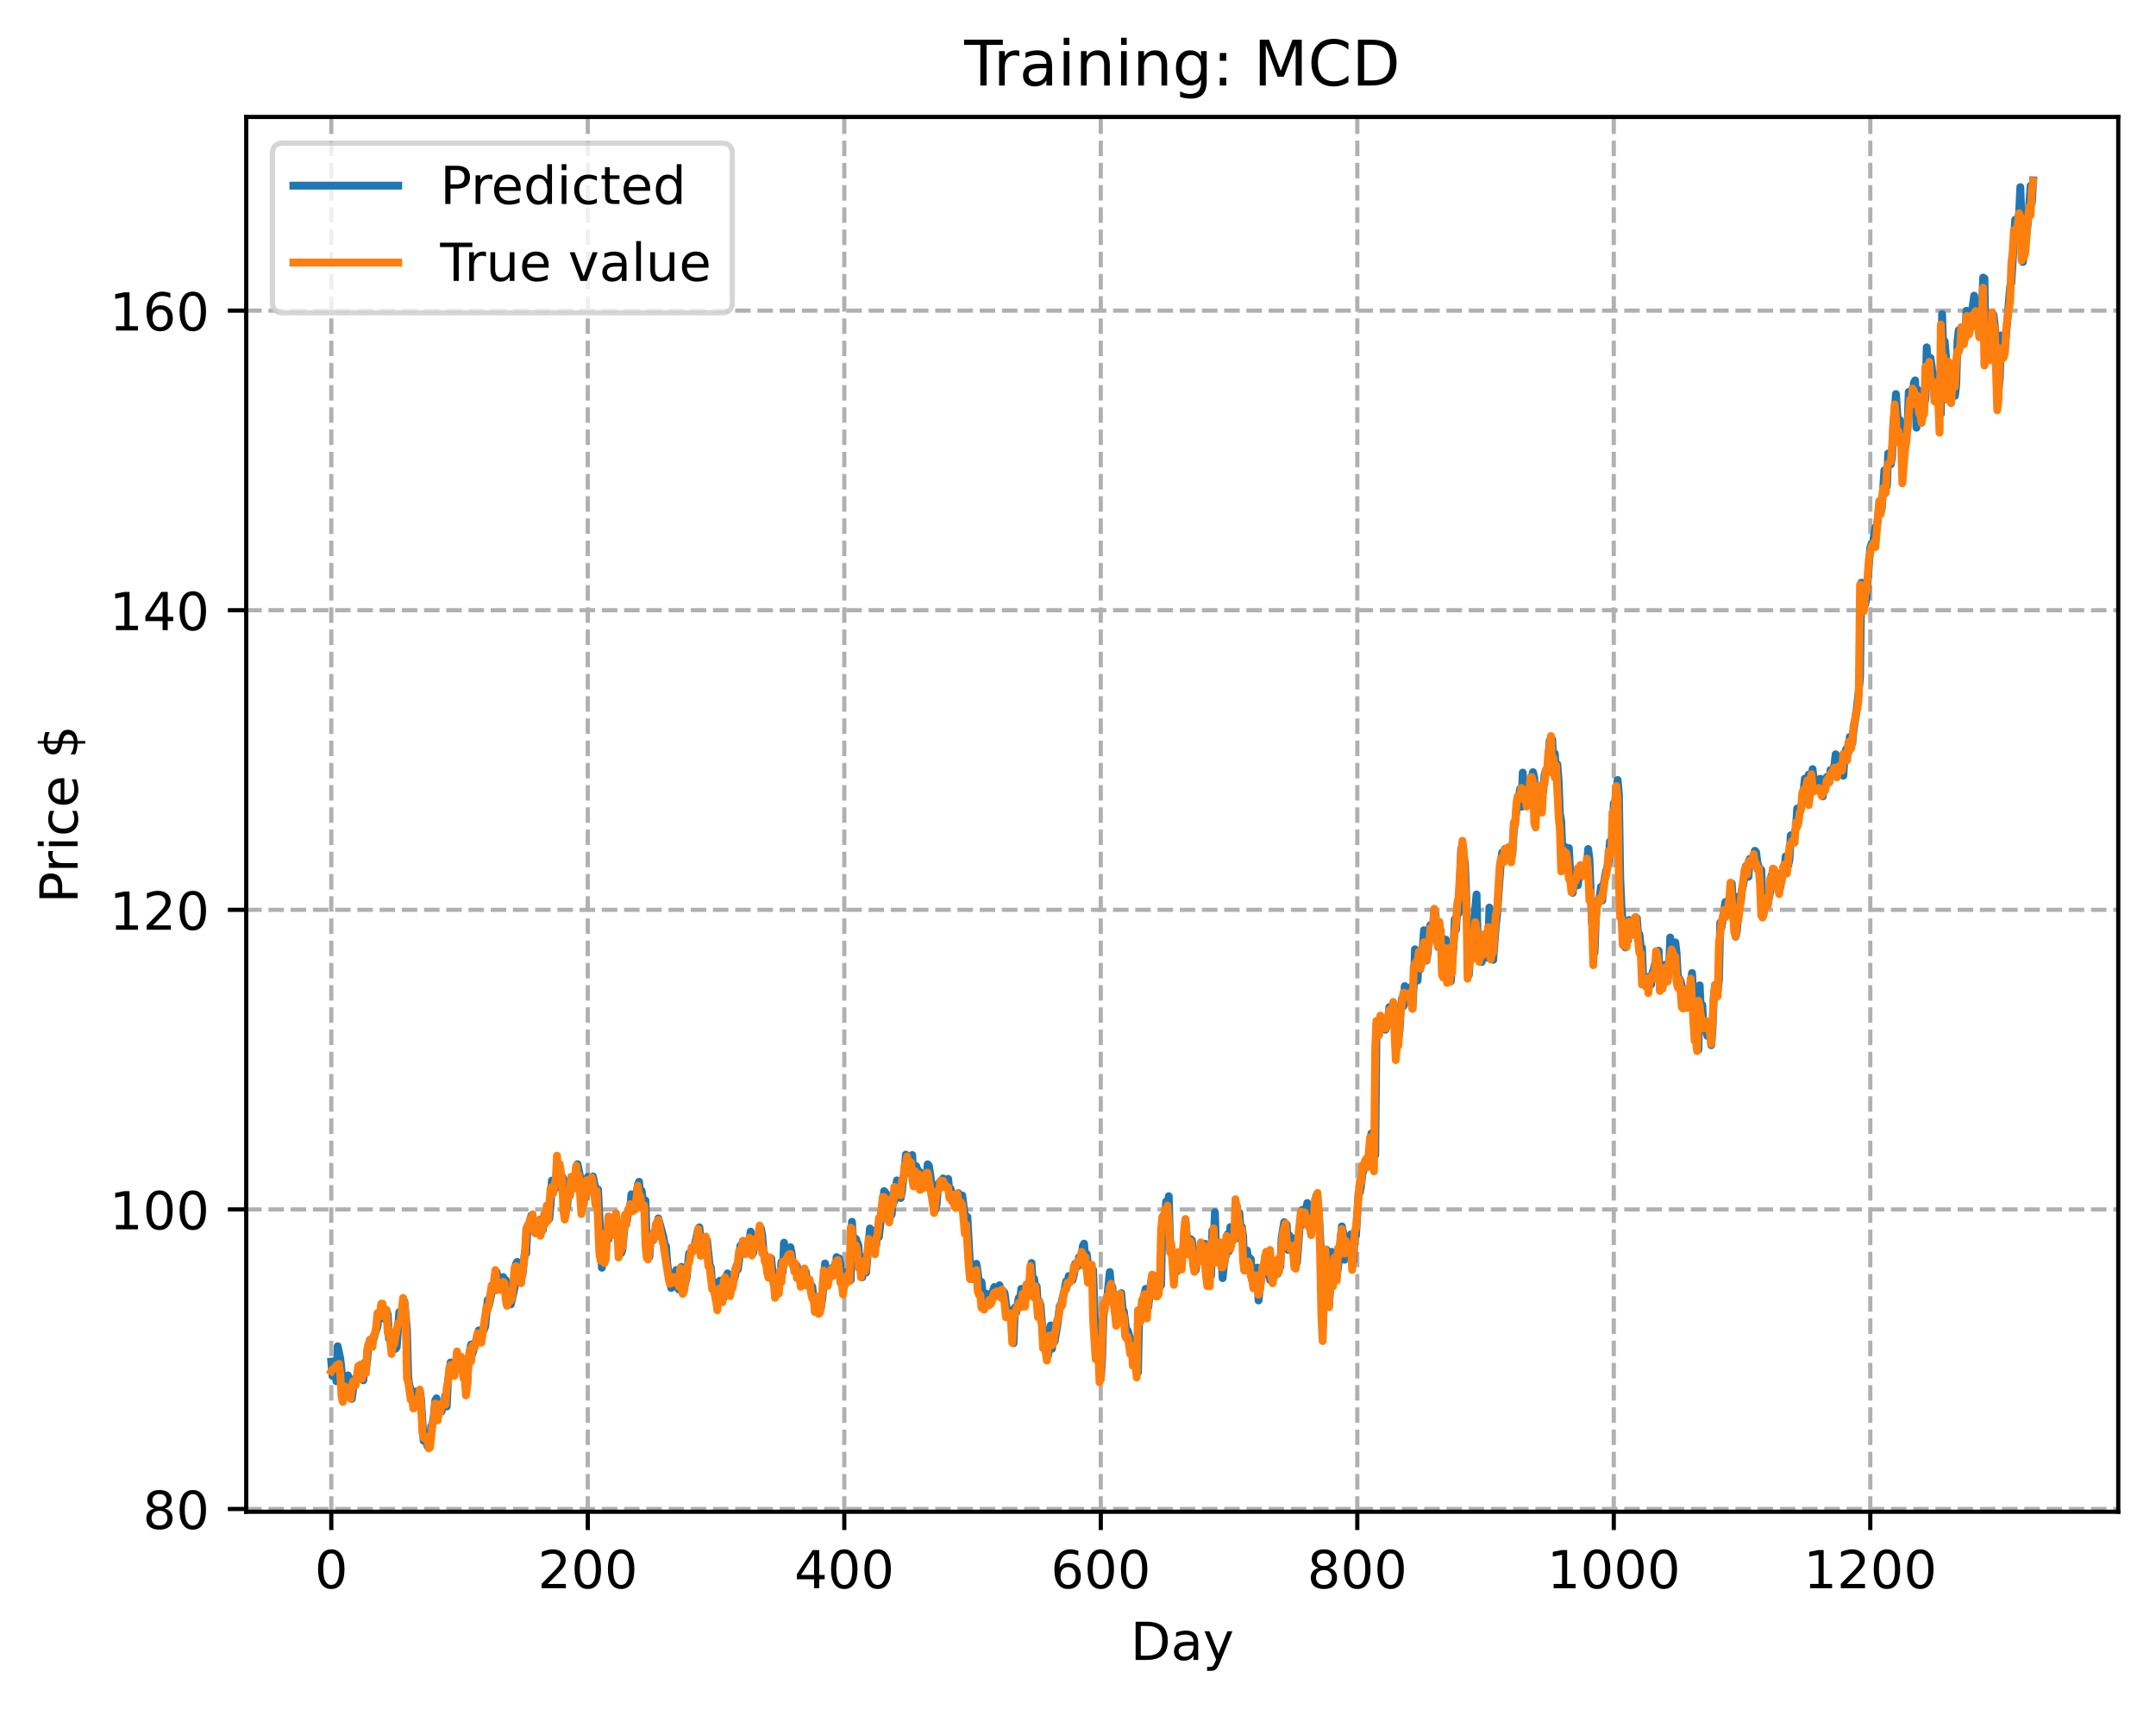 <?xml version="1.0" encoding="utf-8" standalone="no"?>
<!DOCTYPE svg PUBLIC "-//W3C//DTD SVG 1.1//EN"
  "http://www.w3.org/Graphics/SVG/1.1/DTD/svg11.dtd">
<!-- Created with matplotlib (https://matplotlib.org/) -->
<svg height="325.986pt" version="1.1" viewBox="0 0 411.286 325.986" width="411.286pt" xmlns="http://www.w3.org/2000/svg" xmlns:xlink="http://www.w3.org/1999/xlink">
 <defs>
  <style type="text/css">
*{stroke-linecap:butt;stroke-linejoin:round;}
  </style>
 </defs>
 <g id="figure_1">
  <g id="patch_1">
   <path d="M 0 325.986 
L 411.286 325.986 
L 411.286 0 
L 0 0 
z
" style="fill:#ffffff;"/>
  </g>
  <g id="axes_1">
   <g id="patch_2">
    <path d="M 46.966 288.43 
L 404.086 288.43 
L 404.086 22.318 
L 46.966 22.318 
z
" style="fill:#ffffff;"/>
   </g>
   <g id="matplotlib.axis_1">
    <g id="xtick_1">
     <g id="line2d_1">
      <path clip-path="url(#p71d76cc3d5)" d="M 63.198 288.43 
L 63.198 22.318 
" style="fill:none;stroke:#b0b0b0;stroke-dasharray:2.96,1.28;stroke-dashoffset:0;stroke-width:0.8;"/>
     </g>
     <g id="line2d_2">
      <defs>
       <path d="M 0 0 
L 0 3.5 
" id="m9b6031edf1" style="stroke:#000000;stroke-width:0.8;"/>
      </defs>
      <g>
       <use style="stroke:#000000;stroke-width:0.8;" x="63.198" xlink:href="#m9b6031edf1" y="288.43"/>
      </g>
     </g>
     <g id="text_1">
      <!-- 0 -->
      <defs>
       <path d="M 31.781 66.406 
Q 24.172 66.406 20.328 58.906 
Q 16.5 51.422 16.5 36.375 
Q 16.5 21.391 20.328 13.891 
Q 24.172 6.391 31.781 6.391 
Q 39.453 6.391 43.281 13.891 
Q 47.125 21.391 47.125 36.375 
Q 47.125 51.422 43.281 58.906 
Q 39.453 66.406 31.781 66.406 
z
M 31.781 74.219 
Q 44.047 74.219 50.516 64.516 
Q 56.984 54.828 56.984 36.375 
Q 56.984 17.969 50.516 8.266 
Q 44.047 -1.422 31.781 -1.422 
Q 19.531 -1.422 13.062 8.266 
Q 6.594 17.969 6.594 36.375 
Q 6.594 54.828 13.062 64.516 
Q 19.531 74.219 31.781 74.219 
z
" id="DejaVuSans-48"/>
      </defs>
      <g transform="translate(60.017 303.029)scale(0.1 -0.1)">
       <use xlink:href="#DejaVuSans-48"/>
      </g>
     </g>
    </g>
    <g id="xtick_2">
     <g id="line2d_3">
      <path clip-path="url(#p71d76cc3d5)" d="M 112.129 288.43 
L 112.129 22.318 
" style="fill:none;stroke:#b0b0b0;stroke-dasharray:2.96,1.28;stroke-dashoffset:0;stroke-width:0.8;"/>
     </g>
     <g id="line2d_4">
      <g>
       <use style="stroke:#000000;stroke-width:0.8;" x="112.129" xlink:href="#m9b6031edf1" y="288.43"/>
      </g>
     </g>
     <g id="text_2">
      <!-- 200 -->
      <defs>
       <path d="M 19.188 8.297 
L 53.609 8.297 
L 53.609 0 
L 7.328 0 
L 7.328 8.297 
Q 12.938 14.109 22.625 23.891 
Q 32.328 33.688 34.812 36.531 
Q 39.547 41.844 41.422 45.531 
Q 43.312 49.219 43.312 52.781 
Q 43.312 58.594 39.234 62.25 
Q 35.156 65.922 28.609 65.922 
Q 23.969 65.922 18.812 64.312 
Q 13.672 62.703 7.812 59.422 
L 7.812 69.391 
Q 13.766 71.781 18.938 73 
Q 24.125 74.219 28.422 74.219 
Q 39.75 74.219 46.484 68.547 
Q 53.219 62.891 53.219 53.422 
Q 53.219 48.922 51.531 44.891 
Q 49.859 40.875 45.406 35.406 
Q 44.188 33.984 37.641 27.219 
Q 31.109 20.453 19.188 8.297 
z
" id="DejaVuSans-50"/>
      </defs>
      <g transform="translate(102.585 303.029)scale(0.1 -0.1)">
       <use xlink:href="#DejaVuSans-50"/>
       <use x="63.623" xlink:href="#DejaVuSans-48"/>
       <use x="127.246" xlink:href="#DejaVuSans-48"/>
      </g>
     </g>
    </g>
    <g id="xtick_3">
     <g id="line2d_5">
      <path clip-path="url(#p71d76cc3d5)" d="M 161.06 288.43 
L 161.06 22.318 
" style="fill:none;stroke:#b0b0b0;stroke-dasharray:2.96,1.28;stroke-dashoffset:0;stroke-width:0.8;"/>
     </g>
     <g id="line2d_6">
      <g>
       <use style="stroke:#000000;stroke-width:0.8;" x="161.06" xlink:href="#m9b6031edf1" y="288.43"/>
      </g>
     </g>
     <g id="text_3">
      <!-- 400 -->
      <defs>
       <path d="M 37.797 64.312 
L 12.891 25.391 
L 37.797 25.391 
z
M 35.203 72.906 
L 47.609 72.906 
L 47.609 25.391 
L 58.016 25.391 
L 58.016 17.188 
L 47.609 17.188 
L 47.609 0 
L 37.797 0 
L 37.797 17.188 
L 4.891 17.188 
L 4.891 26.703 
z
" id="DejaVuSans-52"/>
      </defs>
      <g transform="translate(151.516 303.029)scale(0.1 -0.1)">
       <use xlink:href="#DejaVuSans-52"/>
       <use x="63.623" xlink:href="#DejaVuSans-48"/>
       <use x="127.246" xlink:href="#DejaVuSans-48"/>
      </g>
     </g>
    </g>
    <g id="xtick_4">
     <g id="line2d_7">
      <path clip-path="url(#p71d76cc3d5)" d="M 209.99 288.43 
L 209.99 22.318 
" style="fill:none;stroke:#b0b0b0;stroke-dasharray:2.96,1.28;stroke-dashoffset:0;stroke-width:0.8;"/>
     </g>
     <g id="line2d_8">
      <g>
       <use style="stroke:#000000;stroke-width:0.8;" x="209.99" xlink:href="#m9b6031edf1" y="288.43"/>
      </g>
     </g>
     <g id="text_4">
      <!-- 600 -->
      <defs>
       <path d="M 33.016 40.375 
Q 26.375 40.375 22.484 35.828 
Q 18.609 31.297 18.609 23.391 
Q 18.609 15.531 22.484 10.953 
Q 26.375 6.391 33.016 6.391 
Q 39.656 6.391 43.531 10.953 
Q 47.406 15.531 47.406 23.391 
Q 47.406 31.297 43.531 35.828 
Q 39.656 40.375 33.016 40.375 
z
M 52.594 71.297 
L 52.594 62.312 
Q 48.875 64.062 45.094 64.984 
Q 41.312 65.922 37.594 65.922 
Q 27.828 65.922 22.672 59.328 
Q 17.531 52.734 16.797 39.406 
Q 19.672 43.656 24.016 45.922 
Q 28.375 48.188 33.594 48.188 
Q 44.578 48.188 50.953 41.516 
Q 57.328 34.859 57.328 23.391 
Q 57.328 12.156 50.688 5.359 
Q 44.047 -1.422 33.016 -1.422 
Q 20.359 -1.422 13.672 8.266 
Q 6.984 17.969 6.984 36.375 
Q 6.984 53.656 15.188 63.938 
Q 23.391 74.219 37.203 74.219 
Q 40.922 74.219 44.703 73.484 
Q 48.484 72.75 52.594 71.297 
z
" id="DejaVuSans-54"/>
      </defs>
      <g transform="translate(200.446 303.029)scale(0.1 -0.1)">
       <use xlink:href="#DejaVuSans-54"/>
       <use x="63.623" xlink:href="#DejaVuSans-48"/>
       <use x="127.246" xlink:href="#DejaVuSans-48"/>
      </g>
     </g>
    </g>
    <g id="xtick_5">
     <g id="line2d_9">
      <path clip-path="url(#p71d76cc3d5)" d="M 258.921 288.43 
L 258.921 22.318 
" style="fill:none;stroke:#b0b0b0;stroke-dasharray:2.96,1.28;stroke-dashoffset:0;stroke-width:0.8;"/>
     </g>
     <g id="line2d_10">
      <g>
       <use style="stroke:#000000;stroke-width:0.8;" x="258.921" xlink:href="#m9b6031edf1" y="288.43"/>
      </g>
     </g>
     <g id="text_5">
      <!-- 800 -->
      <defs>
       <path d="M 31.781 34.625 
Q 24.75 34.625 20.719 30.859 
Q 16.703 27.094 16.703 20.516 
Q 16.703 13.922 20.719 10.156 
Q 24.75 6.391 31.781 6.391 
Q 38.812 6.391 42.859 10.172 
Q 46.922 13.969 46.922 20.516 
Q 46.922 27.094 42.891 30.859 
Q 38.875 34.625 31.781 34.625 
z
M 21.922 38.812 
Q 15.578 40.375 12.031 44.719 
Q 8.5 49.078 8.5 55.328 
Q 8.5 64.062 14.719 69.141 
Q 20.953 74.219 31.781 74.219 
Q 42.672 74.219 48.875 69.141 
Q 55.078 64.062 55.078 55.328 
Q 55.078 49.078 51.531 44.719 
Q 48 40.375 41.703 38.812 
Q 48.828 37.156 52.797 32.312 
Q 56.781 27.484 56.781 20.516 
Q 56.781 9.906 50.312 4.234 
Q 43.844 -1.422 31.781 -1.422 
Q 19.734 -1.422 13.25 4.234 
Q 6.781 9.906 6.781 20.516 
Q 6.781 27.484 10.781 32.312 
Q 14.797 37.156 21.922 38.812 
z
M 18.312 54.391 
Q 18.312 48.734 21.844 45.562 
Q 25.391 42.391 31.781 42.391 
Q 38.141 42.391 41.719 45.562 
Q 45.312 48.734 45.312 54.391 
Q 45.312 60.062 41.719 63.234 
Q 38.141 66.406 31.781 66.406 
Q 25.391 66.406 21.844 63.234 
Q 18.312 60.062 18.312 54.391 
z
" id="DejaVuSans-56"/>
      </defs>
      <g transform="translate(249.377 303.029)scale(0.1 -0.1)">
       <use xlink:href="#DejaVuSans-56"/>
       <use x="63.623" xlink:href="#DejaVuSans-48"/>
       <use x="127.246" xlink:href="#DejaVuSans-48"/>
      </g>
     </g>
    </g>
    <g id="xtick_6">
     <g id="line2d_11">
      <path clip-path="url(#p71d76cc3d5)" d="M 307.851 288.43 
L 307.851 22.318 
" style="fill:none;stroke:#b0b0b0;stroke-dasharray:2.96,1.28;stroke-dashoffset:0;stroke-width:0.8;"/>
     </g>
     <g id="line2d_12">
      <g>
       <use style="stroke:#000000;stroke-width:0.8;" x="307.851" xlink:href="#m9b6031edf1" y="288.43"/>
      </g>
     </g>
     <g id="text_6">
      <!-- 1000 -->
      <defs>
       <path d="M 12.406 8.297 
L 28.516 8.297 
L 28.516 63.922 
L 10.984 60.406 
L 10.984 69.391 
L 28.422 72.906 
L 38.281 72.906 
L 38.281 8.297 
L 54.391 8.297 
L 54.391 0 
L 12.406 0 
z
" id="DejaVuSans-49"/>
      </defs>
      <g transform="translate(295.126 303.029)scale(0.1 -0.1)">
       <use xlink:href="#DejaVuSans-49"/>
       <use x="63.623" xlink:href="#DejaVuSans-48"/>
       <use x="127.246" xlink:href="#DejaVuSans-48"/>
       <use x="190.869" xlink:href="#DejaVuSans-48"/>
      </g>
     </g>
    </g>
    <g id="xtick_7">
     <g id="line2d_13">
      <path clip-path="url(#p71d76cc3d5)" d="M 356.782 288.43 
L 356.782 22.318 
" style="fill:none;stroke:#b0b0b0;stroke-dasharray:2.96,1.28;stroke-dashoffset:0;stroke-width:0.8;"/>
     </g>
     <g id="line2d_14">
      <g>
       <use style="stroke:#000000;stroke-width:0.8;" x="356.782" xlink:href="#m9b6031edf1" y="288.43"/>
      </g>
     </g>
     <g id="text_7">
      <!-- 1200 -->
      <g transform="translate(344.057 303.029)scale(0.1 -0.1)">
       <use xlink:href="#DejaVuSans-49"/>
       <use x="63.623" xlink:href="#DejaVuSans-50"/>
       <use x="127.246" xlink:href="#DejaVuSans-48"/>
       <use x="190.869" xlink:href="#DejaVuSans-48"/>
      </g>
     </g>
    </g>
    <g id="text_8">
     <!-- Day -->
     <defs>
      <path d="M 19.672 64.797 
L 19.672 8.109 
L 31.594 8.109 
Q 46.688 8.109 53.688 14.938 
Q 60.688 21.781 60.688 36.531 
Q 60.688 51.172 53.688 57.984 
Q 46.688 64.797 31.594 64.797 
z
M 9.812 72.906 
L 30.078 72.906 
Q 51.266 72.906 61.172 64.094 
Q 71.094 55.281 71.094 36.531 
Q 71.094 17.672 61.125 8.828 
Q 51.172 0 30.078 0 
L 9.812 0 
z
" id="DejaVuSans-68"/>
      <path d="M 34.281 27.484 
Q 23.391 27.484 19.188 25 
Q 14.984 22.516 14.984 16.5 
Q 14.984 11.719 18.141 8.906 
Q 21.297 6.109 26.703 6.109 
Q 34.188 6.109 38.703 11.406 
Q 43.219 16.703 43.219 25.484 
L 43.219 27.484 
z
M 52.203 31.203 
L 52.203 0 
L 43.219 0 
L 43.219 8.297 
Q 40.141 3.328 35.547 0.953 
Q 30.953 -1.422 24.312 -1.422 
Q 15.922 -1.422 10.953 3.297 
Q 6 8.016 6 15.922 
Q 6 25.141 12.172 29.828 
Q 18.359 34.516 30.609 34.516 
L 43.219 34.516 
L 43.219 35.406 
Q 43.219 41.609 39.141 45 
Q 35.062 48.391 27.688 48.391 
Q 23 48.391 18.547 47.266 
Q 14.109 46.141 10.016 43.891 
L 10.016 52.203 
Q 14.938 54.109 19.578 55.047 
Q 24.219 56 28.609 56 
Q 40.484 56 46.344 49.844 
Q 52.203 43.703 52.203 31.203 
z
" id="DejaVuSans-97"/>
      <path d="M 32.172 -5.078 
Q 28.375 -14.844 24.75 -17.812 
Q 21.141 -20.797 15.094 -20.797 
L 7.906 -20.797 
L 7.906 -13.281 
L 13.188 -13.281 
Q 16.891 -13.281 18.938 -11.516 
Q 21 -9.766 23.484 -3.219 
L 25.094 0.875 
L 2.984 54.688 
L 12.5 54.688 
L 29.594 11.922 
L 46.688 54.688 
L 56.203 54.688 
z
" id="DejaVuSans-121"/>
     </defs>
     <g transform="translate(215.652 316.707)scale(0.1 -0.1)">
      <use xlink:href="#DejaVuSans-68"/>
      <use x="77.002" xlink:href="#DejaVuSans-97"/>
      <use x="138.281" xlink:href="#DejaVuSans-121"/>
     </g>
    </g>
   </g>
   <g id="matplotlib.axis_2">
    <g id="ytick_1">
     <g id="line2d_15">
      <path clip-path="url(#p71d76cc3d5)" d="M 46.966 287.909 
L 404.086 287.909 
" style="fill:none;stroke:#b0b0b0;stroke-dasharray:2.96,1.28;stroke-dashoffset:0;stroke-width:0.8;"/>
     </g>
     <g id="line2d_16">
      <defs>
       <path d="M 0 0 
L -3.5 0 
" id="m9b1f689568" style="stroke:#000000;stroke-width:0.8;"/>
      </defs>
      <g>
       <use style="stroke:#000000;stroke-width:0.8;" x="46.966" xlink:href="#m9b1f689568" y="287.909"/>
      </g>
     </g>
     <g id="text_9">
      <!-- 80 -->
      <g transform="translate(27.241 291.708)scale(0.1 -0.1)">
       <use xlink:href="#DejaVuSans-56"/>
       <use x="63.623" xlink:href="#DejaVuSans-48"/>
      </g>
     </g>
    </g>
    <g id="ytick_2">
     <g id="line2d_17">
      <path clip-path="url(#p71d76cc3d5)" d="M 46.966 230.748 
L 404.086 230.748 
" style="fill:none;stroke:#b0b0b0;stroke-dasharray:2.96,1.28;stroke-dashoffset:0;stroke-width:0.8;"/>
     </g>
     <g id="line2d_18">
      <g>
       <use style="stroke:#000000;stroke-width:0.8;" x="46.966" xlink:href="#m9b1f689568" y="230.748"/>
      </g>
     </g>
     <g id="text_10">
      <!-- 100 -->
      <g transform="translate(20.878 234.547)scale(0.1 -0.1)">
       <use xlink:href="#DejaVuSans-49"/>
       <use x="63.623" xlink:href="#DejaVuSans-48"/>
       <use x="127.246" xlink:href="#DejaVuSans-48"/>
      </g>
     </g>
    </g>
    <g id="ytick_3">
     <g id="line2d_19">
      <path clip-path="url(#p71d76cc3d5)" d="M 46.966 173.587 
L 404.086 173.587 
" style="fill:none;stroke:#b0b0b0;stroke-dasharray:2.96,1.28;stroke-dashoffset:0;stroke-width:0.8;"/>
     </g>
     <g id="line2d_20">
      <g>
       <use style="stroke:#000000;stroke-width:0.8;" x="46.966" xlink:href="#m9b1f689568" y="173.587"/>
      </g>
     </g>
     <g id="text_11">
      <!-- 120 -->
      <g transform="translate(20.878 177.386)scale(0.1 -0.1)">
       <use xlink:href="#DejaVuSans-49"/>
       <use x="63.623" xlink:href="#DejaVuSans-50"/>
       <use x="127.246" xlink:href="#DejaVuSans-48"/>
      </g>
     </g>
    </g>
    <g id="ytick_4">
     <g id="line2d_21">
      <path clip-path="url(#p71d76cc3d5)" d="M 46.966 116.426 
L 404.086 116.426 
" style="fill:none;stroke:#b0b0b0;stroke-dasharray:2.96,1.28;stroke-dashoffset:0;stroke-width:0.8;"/>
     </g>
     <g id="line2d_22">
      <g>
       <use style="stroke:#000000;stroke-width:0.8;" x="46.966" xlink:href="#m9b1f689568" y="116.426"/>
      </g>
     </g>
     <g id="text_12">
      <!-- 140 -->
      <g transform="translate(20.878 120.225)scale(0.1 -0.1)">
       <use xlink:href="#DejaVuSans-49"/>
       <use x="63.623" xlink:href="#DejaVuSans-52"/>
       <use x="127.246" xlink:href="#DejaVuSans-48"/>
      </g>
     </g>
    </g>
    <g id="ytick_5">
     <g id="line2d_23">
      <path clip-path="url(#p71d76cc3d5)" d="M 46.966 59.265 
L 404.086 59.265 
" style="fill:none;stroke:#b0b0b0;stroke-dasharray:2.96,1.28;stroke-dashoffset:0;stroke-width:0.8;"/>
     </g>
     <g id="line2d_24">
      <g>
       <use style="stroke:#000000;stroke-width:0.8;" x="46.966" xlink:href="#m9b1f689568" y="59.265"/>
      </g>
     </g>
     <g id="text_13">
      <!-- 160 -->
      <g transform="translate(20.878 63.064)scale(0.1 -0.1)">
       <use xlink:href="#DejaVuSans-49"/>
       <use x="63.623" xlink:href="#DejaVuSans-54"/>
       <use x="127.246" xlink:href="#DejaVuSans-48"/>
      </g>
     </g>
    </g>
    <g id="text_14">
     <!-- Price $ -->
     <defs>
      <path d="M 19.672 64.797 
L 19.672 37.406 
L 32.078 37.406 
Q 38.969 37.406 42.719 40.969 
Q 46.484 44.531 46.484 51.125 
Q 46.484 57.672 42.719 61.234 
Q 38.969 64.797 32.078 64.797 
z
M 9.812 72.906 
L 32.078 72.906 
Q 44.344 72.906 50.609 67.359 
Q 56.891 61.812 56.891 51.125 
Q 56.891 40.328 50.609 34.812 
Q 44.344 29.297 32.078 29.297 
L 19.672 29.297 
L 19.672 0 
L 9.812 0 
z
" id="DejaVuSans-80"/>
      <path d="M 41.109 46.297 
Q 39.594 47.172 37.812 47.578 
Q 36.031 48 33.891 48 
Q 26.266 48 22.188 43.047 
Q 18.109 38.094 18.109 28.812 
L 18.109 0 
L 9.078 0 
L 9.078 54.688 
L 18.109 54.688 
L 18.109 46.188 
Q 20.953 51.172 25.484 53.578 
Q 30.031 56 36.531 56 
Q 37.453 56 38.578 55.875 
Q 39.703 55.766 41.062 55.516 
z
" id="DejaVuSans-114"/>
      <path d="M 9.422 54.688 
L 18.406 54.688 
L 18.406 0 
L 9.422 0 
z
M 9.422 75.984 
L 18.406 75.984 
L 18.406 64.594 
L 9.422 64.594 
z
" id="DejaVuSans-105"/>
      <path d="M 48.781 52.594 
L 48.781 44.188 
Q 44.969 46.297 41.141 47.344 
Q 37.312 48.391 33.406 48.391 
Q 24.656 48.391 19.812 42.844 
Q 14.984 37.312 14.984 27.297 
Q 14.984 17.281 19.812 11.734 
Q 24.656 6.203 33.406 6.203 
Q 37.312 6.203 41.141 7.25 
Q 44.969 8.297 48.781 10.406 
L 48.781 2.094 
Q 45.016 0.344 40.984 -0.531 
Q 36.969 -1.422 32.422 -1.422 
Q 20.062 -1.422 12.781 6.344 
Q 5.516 14.109 5.516 27.297 
Q 5.516 40.672 12.859 48.328 
Q 20.219 56 33.016 56 
Q 37.156 56 41.109 55.141 
Q 45.062 54.297 48.781 52.594 
z
" id="DejaVuSans-99"/>
      <path d="M 56.203 29.594 
L 56.203 25.203 
L 14.891 25.203 
Q 15.484 15.922 20.484 11.062 
Q 25.484 6.203 34.422 6.203 
Q 39.594 6.203 44.453 7.469 
Q 49.312 8.734 54.109 11.281 
L 54.109 2.781 
Q 49.266 0.734 44.188 -0.344 
Q 39.109 -1.422 33.891 -1.422 
Q 20.797 -1.422 13.156 6.188 
Q 5.516 13.812 5.516 26.812 
Q 5.516 40.234 12.766 48.109 
Q 20.016 56 32.328 56 
Q 43.359 56 49.781 48.891 
Q 56.203 41.797 56.203 29.594 
z
M 47.219 32.234 
Q 47.125 39.594 43.094 43.984 
Q 39.062 48.391 32.422 48.391 
Q 24.906 48.391 20.391 44.141 
Q 15.875 39.891 15.188 32.172 
z
" id="DejaVuSans-101"/>
      <path id="DejaVuSans-32"/>
      <path d="M 33.797 -14.703 
L 28.906 -14.703 
L 28.859 0 
Q 23.734 0.094 18.609 1.188 
Q 13.484 2.297 8.297 4.5 
L 8.297 13.281 
Q 13.281 10.156 18.375 8.562 
Q 23.484 6.984 28.906 6.938 
L 28.906 29.203 
Q 18.109 30.953 13.203 35.156 
Q 8.297 39.359 8.297 46.688 
Q 8.297 54.641 13.625 59.219 
Q 18.953 63.812 28.906 64.5 
L 28.906 75.984 
L 33.797 75.984 
L 33.797 64.656 
Q 38.328 64.453 42.578 63.688 
Q 46.828 62.938 50.875 61.625 
L 50.875 53.078 
Q 46.828 55.125 42.547 56.25 
Q 38.281 57.375 33.797 57.562 
L 33.797 36.719 
Q 44.875 35.016 50.094 30.609 
Q 55.328 26.219 55.328 18.609 
Q 55.328 10.359 49.781 5.594 
Q 44.234 0.828 33.797 0.094 
z
M 28.906 37.594 
L 28.906 57.625 
Q 23.25 56.984 20.266 54.391 
Q 17.281 51.812 17.281 47.516 
Q 17.281 43.312 20.031 40.969 
Q 22.797 38.625 28.906 37.594 
z
M 33.797 28.219 
L 33.797 7.078 
Q 39.984 7.906 43.141 10.594 
Q 46.297 13.281 46.297 17.672 
Q 46.297 21.969 43.281 24.5 
Q 40.281 27.047 33.797 28.219 
z
" id="DejaVuSans-36"/>
     </defs>
     <g transform="translate(14.798 172.342)rotate(-90)scale(0.1 -0.1)">
      <use xlink:href="#DejaVuSans-80"/>
      <use x="58.553" xlink:href="#DejaVuSans-114"/>
      <use x="99.666" xlink:href="#DejaVuSans-105"/>
      <use x="127.449" xlink:href="#DejaVuSans-99"/>
      <use x="182.43" xlink:href="#DejaVuSans-101"/>
      <use x="243.953" xlink:href="#DejaVuSans-32"/>
      <use x="275.74" xlink:href="#DejaVuSans-36"/>
     </g>
    </g>
   </g>
   <g id="line2d_25">
    <path clip-path="url(#p71d76cc3d5)" d="M 63.198 259.792 
L 63.443 262.553 
L 63.688 260.27 
L 63.932 261.144 
L 64.177 263.536 
L 64.422 256.856 
L 64.911 259.205 
L 65.156 261.447 
L 65.4 266.612 
L 65.645 266.067 
L 65.89 263.8 
L 66.134 265.882 
L 66.379 262.417 
L 66.623 264.009 
L 66.868 266.415 
L 67.113 266.898 
L 67.602 263.122 
L 67.847 263.776 
L 68.091 262.557 
L 68.336 262.453 
L 68.581 260.556 
L 68.825 262.071 
L 69.07 261.845 
L 69.315 263.353 
L 69.559 260.002 
L 69.804 261.289 
L 70.049 259.533 
L 70.293 256.643 
L 70.538 256.62 
L 70.783 255.575 
L 71.027 256.333 
L 71.517 254.529 
L 72.006 253.089 
L 72.251 251.062 
L 72.74 250.13 
L 72.984 249.057 
L 73.229 249.948 
L 73.474 251.72 
L 73.718 249.949 
L 73.963 250.799 
L 74.208 255.447 
L 74.452 254.184 
L 74.697 256.201 
L 74.942 255.338 
L 75.186 255.759 
L 75.431 257.355 
L 75.676 257.055 
L 76.165 250.34 
L 76.41 251.754 
L 76.654 251.737 
L 76.899 249.336 
L 77.144 248.324 
L 77.633 253.716 
L 77.878 262.852 
L 78.122 264.443 
L 78.367 265.026 
L 78.611 266.448 
L 78.856 266.692 
L 79.101 268.08 
L 79.345 265.512 
L 79.59 268.103 
L 79.835 267.027 
L 80.079 265.358 
L 80.324 266.998 
L 80.813 274.894 
L 81.303 274.673 
L 81.547 275.923 
L 81.792 274.791 
L 82.037 274.24 
L 82.281 272.058 
L 82.526 271.658 
L 82.771 269.974 
L 83.015 267.272 
L 83.26 266.787 
L 83.505 269.745 
L 83.749 269.24 
L 83.994 269.083 
L 84.239 269.314 
L 84.483 267.735 
L 84.728 267.516 
L 84.972 266.223 
L 85.217 268.358 
L 85.462 263.331 
L 85.706 262.432 
L 85.951 259.955 
L 86.196 261.021 
L 86.44 261.589 
L 86.685 261.869 
L 86.93 260.707 
L 87.174 258.409 
L 87.419 258.678 
L 87.664 259.244 
L 87.908 260.28 
L 88.153 259.596 
L 88.398 261.857 
L 88.642 262.824 
L 88.887 264.421 
L 89.132 264.071 
L 89.376 259.935 
L 89.866 256.521 
L 90.11 258.341 
L 91.333 253.828 
L 91.823 255.378 
L 92.067 253.918 
L 92.312 253.719 
L 92.557 253.081 
L 93.046 248.013 
L 93.291 249.035 
L 94.025 245.496 
L 94.269 245.65 
L 94.514 243.008 
L 94.759 242.738 
L 95.003 244.41 
L 95.248 243.903 
L 95.493 243.791 
L 95.737 244.679 
L 95.982 243.648 
L 96.227 244.464 
L 96.471 244.232 
L 96.96 248.582 
L 97.205 247.702 
L 97.45 248.872 
L 97.939 246.803 
L 98.184 245.55 
L 98.428 241.139 
L 98.673 240.763 
L 98.918 243.522 
L 99.162 242.052 
L 99.407 241.599 
L 99.652 243.304 
L 100.141 238.795 
L 100.386 239.141 
L 100.63 233.922 
L 100.875 233.502 
L 101.12 233.592 
L 101.364 231.89 
L 101.609 233.489 
L 101.854 233.238 
L 102.098 234.668 
L 102.343 233.765 
L 102.832 234.084 
L 103.077 232.674 
L 103.321 234.851 
L 103.566 234.653 
L 103.811 232.126 
L 104.055 232.018 
L 104.3 232.503 
L 104.545 231.097 
L 104.789 232.532 
L 105.034 229.931 
L 105.279 225.256 
L 106.013 226.721 
L 106.257 223.87 
L 106.502 222.513 
L 106.747 222.562 
L 106.991 224.013 
L 107.481 224.999 
L 107.725 230.311 
L 107.97 228.827 
L 108.215 230.255 
L 108.459 225.426 
L 108.704 228.054 
L 108.948 225.62 
L 109.193 224.829 
L 109.438 225.048 
L 109.682 225.96 
L 109.927 222.674 
L 110.172 222.119 
L 110.661 224.518 
L 110.906 228.25 
L 111.15 230.108 
L 111.395 228.831 
L 111.64 228.578 
L 112.129 224.531 
L 112.374 226.711 
L 112.618 226.682 
L 113.108 224.445 
L 113.597 226.832 
L 113.842 227.8 
L 114.086 226.945 
L 114.82 241.884 
L 115.065 237.71 
L 115.309 239.235 
L 115.554 238.645 
L 115.799 236.657 
L 116.043 236.487 
L 116.288 233.924 
L 116.533 235.702 
L 116.777 232.31 
L 117.022 234.901 
L 117.267 232.278 
L 117.511 232.197 
L 117.756 233.94 
L 118.001 237.269 
L 118.245 237.582 
L 118.49 239.115 
L 118.735 238.456 
L 119.224 232.917 
L 119.469 233.591 
L 119.958 230.681 
L 120.203 230.533 
L 120.447 227.866 
L 120.692 230.11 
L 120.936 228.306 
L 121.181 229.677 
L 121.67 226.055 
L 121.915 225.471 
L 122.16 228.672 
L 122.404 227.173 
L 122.649 229.114 
L 122.894 229.334 
L 123.138 229.046 
L 123.383 237.723 
L 123.628 239.999 
L 123.872 239.802 
L 124.117 236.389 
L 124.362 236.254 
L 124.606 236.644 
L 124.851 234.981 
L 125.096 235.486 
L 125.585 232.461 
L 126.319 235.177 
L 126.563 236.026 
L 126.808 237.523 
L 127.053 237.774 
L 127.297 241.206 
L 127.542 242.775 
L 127.787 243.084 
L 128.031 245.734 
L 128.276 244.135 
L 128.521 243.464 
L 128.765 243.512 
L 129.01 242.309 
L 129.255 245.674 
L 129.499 246.033 
L 129.989 241.713 
L 130.233 245.379 
L 130.478 244.615 
L 130.723 244.764 
L 130.967 243.886 
L 131.457 239.121 
L 131.701 239.355 
L 132.191 238.177 
L 132.435 238.009 
L 133.169 234.624 
L 133.414 234.168 
L 133.903 239.344 
L 134.148 238.634 
L 134.392 236.813 
L 134.882 236.688 
L 135.371 241.376 
L 135.616 241.816 
L 135.86 245.259 
L 136.105 244.583 
L 136.594 248.069 
L 136.839 247.864 
L 137.084 247.41 
L 137.328 244.349 
L 137.573 244.344 
L 138.062 247.625 
L 138.307 244.192 
L 138.796 242.956 
L 139.041 245.396 
L 139.285 245.529 
L 139.53 244.389 
L 139.775 244.35 
L 140.019 244.159 
L 140.264 243.323 
L 140.509 241.463 
L 140.753 242.201 
L 140.998 240.414 
L 141.243 237.667 
L 141.487 238.008 
L 141.732 236.778 
L 142.221 237.816 
L 142.466 238.902 
L 142.711 238.302 
L 143.2 234.975 
L 143.689 239.073 
L 143.934 237.036 
L 144.178 237.602 
L 144.423 237.783 
L 144.668 235.706 
L 144.912 235.637 
L 145.157 234.378 
L 145.402 235.663 
L 145.646 238.638 
L 145.891 239.418 
L 146.136 241.159 
L 146.38 241.008 
L 146.625 243.684 
L 146.87 242.682 
L 147.114 240.087 
L 147.604 245.111 
L 147.848 244.559 
L 148.093 247.007 
L 148.338 246.045 
L 148.582 242.902 
L 148.827 244.438 
L 149.072 240.783 
L 149.316 242.732 
L 149.561 237.101 
L 149.806 239.505 
L 150.295 238.488 
L 150.539 238.866 
L 150.784 237.956 
L 151.029 239.14 
L 151.273 241.435 
L 151.518 241.053 
L 151.763 241.534 
L 152.007 241.486 
L 152.252 242.833 
L 152.497 242.882 
L 152.741 242.403 
L 152.986 245.293 
L 153.231 243.238 
L 153.475 244.283 
L 153.72 242.658 
L 153.965 244.702 
L 154.209 244.271 
L 154.454 245.186 
L 154.699 245.137 
L 154.943 245.482 
L 155.188 247.327 
L 155.677 248.789 
L 155.922 248.939 
L 156.166 247.844 
L 156.411 249.23 
L 156.656 249.283 
L 156.9 247.534 
L 157.39 241.061 
L 157.634 243.89 
L 157.879 244.382 
L 158.368 242.122 
L 158.613 241.984 
L 158.858 242.902 
L 159.102 241.641 
L 159.347 243.071 
L 159.592 239.837 
L 159.836 241.003 
L 160.081 240.093 
L 160.326 241.224 
L 160.57 244.462 
L 160.815 244.658 
L 161.06 245.377 
L 161.304 244.088 
L 161.549 243.662 
L 161.794 242.41 
L 162.283 244.243 
L 162.527 233.109 
L 162.772 236.924 
L 163.017 237.956 
L 163.261 236.36 
L 163.751 237.625 
L 163.995 241.189 
L 164.24 241.565 
L 164.485 243.713 
L 164.729 239.893 
L 164.974 242.459 
L 165.219 242.809 
L 165.953 234.388 
L 166.197 235.152 
L 166.442 237.763 
L 166.687 236.133 
L 166.931 236.629 
L 167.176 237.435 
L 167.421 234.332 
L 167.665 236.004 
L 168.154 231.571 
L 168.399 231.031 
L 168.644 227.247 
L 168.888 227.501 
L 169.133 229.65 
L 169.867 232.087 
L 170.112 231.688 
L 170.356 227.729 
L 170.601 229.213 
L 171.09 225.214 
L 171.335 228.411 
L 171.58 226.706 
L 171.824 228.577 
L 172.069 227.314 
L 172.314 224.666 
L 172.558 224.062 
L 172.803 220.298 
L 173.048 221.647 
L 173.537 222.28 
L 174.026 220.372 
L 174.271 226.041 
L 174.76 222.472 
L 175.249 223.751 
L 175.494 223.623 
L 175.739 225.005 
L 176.228 225.913 
L 176.473 225.107 
L 176.717 225.31 
L 176.962 222.142 
L 177.207 222.429 
L 178.43 230.808 
L 178.675 229.78 
L 178.919 226.723 
L 179.164 225.676 
L 179.409 225.728 
L 179.653 225.909 
L 179.898 224.84 
L 180.142 225.75 
L 180.632 225.402 
L 180.876 224.913 
L 181.121 227.361 
L 181.366 226.845 
L 181.61 228.447 
L 181.855 227.915 
L 182.1 228.54 
L 182.344 230.237 
L 182.834 227.65 
L 183.323 228.934 
L 183.568 228.086 
L 184.057 231.98 
L 184.302 234.731 
L 184.546 232.174 
L 185.036 241.257 
L 185.525 244.052 
L 185.77 242.458 
L 186.014 242.317 
L 186.259 241.119 
L 186.503 242.574 
L 186.748 245.078 
L 186.993 245.815 
L 187.237 244.59 
L 187.482 246.928 
L 187.727 247.872 
L 187.971 248.048 
L 188.216 246.848 
L 188.705 248.964 
L 188.95 247.347 
L 189.195 248.096 
L 189.439 246.164 
L 189.684 245.548 
L 189.929 246.037 
L 190.173 245.946 
L 190.663 245.215 
L 191.152 247.176 
L 191.397 246.382 
L 191.641 246.697 
L 192.13 250.363 
L 192.375 249.891 
L 192.864 251.356 
L 193.354 256.274 
L 193.598 249.503 
L 193.843 250.468 
L 194.332 247.659 
L 194.577 248.178 
L 194.822 245.891 
L 195.066 246.945 
L 195.311 246.533 
L 195.556 247.316 
L 195.8 246.577 
L 196.045 246.36 
L 196.29 246.46 
L 196.779 240.97 
L 197.024 244.815 
L 197.268 243.955 
L 197.513 245.718 
L 197.758 245.402 
L 198.002 249.348 
L 198.247 248.246 
L 198.491 248.995 
L 198.736 252.165 
L 198.981 253.679 
L 199.225 256.15 
L 199.47 256.31 
L 199.959 258.603 
L 200.449 252.88 
L 200.693 257.334 
L 200.938 254.356 
L 201.183 255.96 
L 201.672 253.1 
L 202.161 249.164 
L 202.406 249.299 
L 202.651 247.833 
L 202.895 247.045 
L 203.385 244.451 
L 203.629 245.11 
L 203.874 243.453 
L 204.118 244.374 
L 204.608 244.219 
L 204.852 243.265 
L 205.097 241.094 
L 205.342 241.21 
L 205.586 241.606 
L 205.831 239.875 
L 206.076 239.689 
L 206.32 240.107 
L 206.565 237.704 
L 206.81 237.277 
L 207.054 241.101 
L 207.299 239.24 
L 207.788 243.126 
L 208.033 242.886 
L 208.278 243.241 
L 208.522 242.286 
L 209.012 255.939 
L 209.256 257.899 
L 209.746 255.789 
L 209.99 263.078 
L 210.235 259.623 
L 210.479 251.59 
L 210.724 248.711 
L 210.969 248.503 
L 211.213 247.648 
L 211.703 242.693 
L 211.947 245.589 
L 212.192 245.539 
L 212.437 248.477 
L 212.926 251.998 
L 213.171 251.228 
L 213.415 251.417 
L 213.66 247.082 
L 213.905 246.711 
L 214.149 249.657 
L 214.394 250.226 
L 214.883 254.043 
L 215.128 253.869 
L 215.862 256.361 
L 216.106 255.681 
L 216.351 258.878 
L 216.596 258.319 
L 216.84 260.675 
L 217.085 261.848 
L 217.33 250.148 
L 217.574 252.087 
L 217.819 249.849 
L 218.064 248.984 
L 218.308 246.911 
L 218.553 245.907 
L 219.042 249.443 
L 219.532 244.885 
L 219.776 243.563 
L 220.021 243.331 
L 220.266 246.772 
L 220.51 245.219 
L 220.755 245.303 
L 221 244.999 
L 221.244 245.583 
L 221.489 245.215 
L 221.734 233.828 
L 221.978 231.846 
L 222.223 232.169 
L 222.467 229.245 
L 222.712 231.641 
L 222.957 228.224 
L 223.201 237.028 
L 223.446 239.132 
L 223.691 239.416 
L 223.935 242.524 
L 224.18 242.708 
L 224.425 242.651 
L 224.669 239.462 
L 224.914 239.215 
L 225.159 240.853 
L 225.403 239.44 
L 225.648 239.554 
L 226.137 232.817 
L 226.382 235.723 
L 226.627 237.009 
L 226.871 237.356 
L 227.116 236.407 
L 227.361 236.626 
L 227.85 239.896 
L 228.094 242.364 
L 228.339 240.68 
L 228.584 239.902 
L 228.828 238.528 
L 229.073 239.054 
L 229.318 237.961 
L 229.807 237.282 
L 230.052 239.765 
L 230.296 243.682 
L 230.541 243.749 
L 230.786 241.46 
L 231.03 243.383 
L 231.275 234.773 
L 231.52 237.411 
L 231.764 231.268 
L 232.009 239.734 
L 232.254 238.924 
L 232.498 240.85 
L 232.988 238.83 
L 233.232 243.871 
L 233.477 241.429 
L 233.966 238.913 
L 234.211 235.468 
L 234.455 238.706 
L 234.7 234.127 
L 235.189 236.147 
L 235.434 235.87 
L 235.679 236.371 
L 235.923 230.025 
L 236.168 231.82 
L 236.413 231.387 
L 236.657 234.401 
L 236.902 234.087 
L 237.147 235.878 
L 237.391 242.394 
L 237.636 240.968 
L 237.881 238.575 
L 238.125 240.682 
L 238.37 239.977 
L 238.615 240.261 
L 238.859 244.176 
L 239.349 242.741 
L 239.593 243.42 
L 239.838 241.86 
L 240.082 248.123 
L 240.572 244.109 
L 240.816 243.315 
L 241.061 241.364 
L 241.306 241.895 
L 241.795 238.887 
L 242.04 240.667 
L 242.284 244.243 
L 242.529 241.485 
L 242.774 242.767 
L 243.018 242.739 
L 243.263 242.042 
L 243.508 242.18 
L 243.752 243.019 
L 243.997 241.487 
L 244.242 241.723 
L 244.486 236.176 
L 244.976 233.169 
L 245.22 234.94 
L 245.465 233.671 
L 245.709 238.469 
L 245.954 235.674 
L 246.199 237.523 
L 246.443 238.077 
L 246.688 236.265 
L 246.933 241.13 
L 247.177 240.808 
L 247.422 240.886 
L 247.911 234.319 
L 248.156 233.606 
L 248.401 230.837 
L 248.645 233.442 
L 249.379 229.53 
L 249.624 231.557 
L 249.869 231.044 
L 250.113 233.542 
L 250.358 233.849 
L 250.603 230.318 
L 250.847 231.21 
L 251.092 228.152 
L 251.581 231.228 
L 252.07 240.421 
L 252.315 253.51 
L 252.56 248.86 
L 252.804 238.984 
L 253.049 238.424 
L 253.294 241.836 
L 253.538 249.02 
L 253.783 245.42 
L 254.028 238.844 
L 254.272 243.842 
L 254.517 239.706 
L 254.762 243.874 
L 255.006 243.646 
L 255.251 241.759 
L 255.985 233.989 
L 256.23 235.168 
L 256.474 240.359 
L 256.719 238.326 
L 257.453 237.309 
L 257.697 235.496 
L 257.942 239.218 
L 258.187 240.608 
L 258.431 235.232 
L 258.676 235.699 
L 259.165 227.615 
L 259.41 227.502 
L 259.655 226.116 
L 259.899 223.975 
L 260.389 222.403 
L 260.633 222.537 
L 260.878 221.635 
L 261.367 219.23 
L 261.612 216.254 
L 262.101 220.692 
L 262.346 220.405 
L 262.591 195.345 
L 262.835 195.635 
L 263.08 197.105 
L 263.325 194.109 
L 263.569 194.761 
L 263.814 194.806 
L 264.058 195.241 
L 264.303 196.464 
L 264.548 195.741 
L 264.792 194.387 
L 265.037 192.144 
L 265.282 194.004 
L 265.526 193.227 
L 265.771 192.045 
L 266.016 192.587 
L 266.26 199.69 
L 266.505 199.28 
L 266.75 198.4 
L 266.994 196.56 
L 267.239 192.026 
L 267.484 190.362 
L 267.728 191.975 
L 267.973 188.144 
L 268.218 189.853 
L 268.462 189.113 
L 268.707 190.137 
L 269.196 188.286 
L 269.441 192.442 
L 269.685 188.097 
L 269.93 181.123 
L 270.419 187.098 
L 270.664 182.589 
L 270.909 184.96 
L 271.398 180.917 
L 271.643 177.473 
L 272.132 183.272 
L 272.377 181.664 
L 272.621 177.444 
L 272.866 176.505 
L 273.111 178.118 
L 273.355 177.568 
L 273.6 173.629 
L 273.845 174.401 
L 274.089 178.895 
L 274.334 180.681 
L 274.579 178.064 
L 274.823 177.519 
L 275.313 185.305 
L 275.802 179.261 
L 276.046 185.338 
L 276.291 184.421 
L 276.536 186.793 
L 276.78 187.238 
L 277.025 182.47 
L 277.27 180.904 
L 277.514 175.381 
L 277.759 177.389 
L 278.004 173.197 
L 278.248 174.291 
L 278.738 161.97 
L 278.982 164.026 
L 279.227 163.068 
L 279.472 164.966 
L 279.961 178.09 
L 280.206 186.025 
L 280.695 178.016 
L 280.94 180.491 
L 281.184 179.293 
L 281.429 173.269 
L 281.673 170.653 
L 281.918 180.872 
L 282.163 181.777 
L 282.407 178.903 
L 282.652 183.546 
L 282.897 182.275 
L 283.141 178.444 
L 283.631 182.734 
L 283.875 181.74 
L 284.12 173.152 
L 284.365 175.639 
L 284.609 182.918 
L 284.854 183.142 
L 285.343 176.662 
L 285.588 174.484 
L 286.322 164.301 
L 286.567 162.646 
L 286.811 162.909 
L 287.056 162.76 
L 287.301 163.174 
L 287.545 162.326 
L 287.79 162.78 
L 288.034 161.76 
L 288.279 163.637 
L 288.524 162.78 
L 288.768 158.286 
L 289.013 157.215 
L 289.502 152.467 
L 289.747 152.023 
L 289.992 150.481 
L 290.236 153.932 
L 290.481 147.403 
L 290.726 153.212 
L 290.97 150.524 
L 291.215 151.411 
L 291.46 151.318 
L 291.704 151.051 
L 291.949 150.013 
L 292.194 148.234 
L 292.438 147.325 
L 292.683 148.356 
L 292.928 155.679 
L 293.172 154.552 
L 293.417 151.21 
L 293.661 150.538 
L 294.395 151.046 
L 294.64 147.879 
L 294.885 146.94 
L 295.129 146.667 
L 295.374 145.341 
L 295.619 141.318 
L 295.863 140.924 
L 296.108 141.067 
L 296.353 146.075 
L 296.597 143.769 
L 296.842 147.259 
L 297.087 145.819 
L 297.331 149.041 
L 297.576 155.267 
L 297.821 156.647 
L 298.065 162.451 
L 298.31 161.864 
L 298.555 161.589 
L 298.799 163.614 
L 299.044 162.136 
L 299.289 161.796 
L 299.533 166.568 
L 299.778 167.541 
L 300.022 170.355 
L 300.267 168.236 
L 300.512 167.377 
L 300.756 167.735 
L 301.001 168.917 
L 301.246 166.859 
L 301.49 167.24 
L 301.735 165.675 
L 301.98 165.965 
L 302.224 165.295 
L 302.469 166.014 
L 302.714 165.759 
L 302.958 161.978 
L 303.203 163.855 
L 303.692 176.192 
L 303.937 177.344 
L 304.182 181.78 
L 304.426 175.194 
L 304.671 172.7 
L 305.16 171.236 
L 305.405 169.201 
L 305.649 171.826 
L 305.894 168.724 
L 306.383 166.179 
L 306.628 165.412 
L 306.873 164.107 
L 307.117 160.544 
L 307.607 162.484 
L 307.851 153.258 
L 308.096 156.027 
L 308.341 150.904 
L 308.585 148.817 
L 308.83 151.652 
L 309.075 167.331 
L 309.319 173.056 
L 309.564 175.924 
L 309.809 180.13 
L 310.053 180.773 
L 310.298 178 
L 310.543 179.527 
L 310.787 175.531 
L 311.521 177.145 
L 311.766 175.339 
L 312.01 174.977 
L 312.255 175.175 
L 312.5 178.258 
L 312.744 178.259 
L 312.989 180.58 
L 313.234 180.821 
L 313.478 187.508 
L 313.723 186.396 
L 313.968 187.169 
L 314.212 186.452 
L 314.457 186.41 
L 314.702 187.973 
L 314.946 187.882 
L 315.191 185.644 
L 315.436 185.149 
L 316.17 181.895 
L 316.414 181.384 
L 316.659 188.855 
L 316.904 186.101 
L 317.148 188.072 
L 317.637 184.057 
L 317.882 184.783 
L 318.127 186.781 
L 318.371 185.56 
L 318.616 178.871 
L 318.861 181.777 
L 319.105 180.166 
L 319.35 182.635 
L 319.595 179.801 
L 319.839 181.971 
L 320.084 186.734 
L 320.329 186.617 
L 320.573 187.082 
L 321.063 189.265 
L 321.307 192.235 
L 321.552 191.086 
L 321.797 192.279 
L 322.041 191.912 
L 322.775 185.639 
L 323.509 198.064 
L 323.754 197.572 
L 323.998 200.295 
L 324.243 187.999 
L 324.488 193.939 
L 324.732 191.713 
L 324.977 196.205 
L 325.222 196.201 
L 325.466 196.486 
L 325.711 197.645 
L 325.956 195.85 
L 326.2 196.093 
L 326.445 199.418 
L 326.69 196.268 
L 326.934 190.024 
L 327.179 187.904 
L 327.424 188.359 
L 327.668 189.057 
L 327.913 187.047 
L 328.158 175.999 
L 328.402 176.934 
L 329.136 172.111 
L 329.381 172.953 
L 329.625 172.359 
L 330.115 170.5 
L 330.359 168.556 
L 330.849 176.935 
L 331.093 178.721 
L 331.338 177.544 
L 331.827 170.955 
L 332.072 172.09 
L 332.317 169.631 
L 332.561 168.788 
L 333.051 165.271 
L 333.295 165.527 
L 333.54 167.285 
L 333.785 163.877 
L 334.029 163.919 
L 334.519 163.544 
L 334.763 162.322 
L 335.008 162.618 
L 335.252 164.641 
L 335.742 165.999 
L 335.986 165.953 
L 336.231 171.926 
L 336.476 173.565 
L 336.72 172.038 
L 336.965 171.743 
L 337.21 172.535 
L 337.699 170.064 
L 337.944 166.973 
L 338.188 168.313 
L 338.433 166.268 
L 338.678 167.056 
L 338.922 166.622 
L 339.167 167.276 
L 339.656 169.19 
L 339.901 166.664 
L 340.39 166.362 
L 340.635 163.398 
L 341.124 165.163 
L 341.369 163.899 
L 341.613 159.372 
L 341.858 160.548 
L 342.592 158.013 
L 342.837 154.26 
L 343.081 155.852 
L 343.571 153.937 
L 343.815 152.948 
L 344.305 148.543 
L 344.549 150.379 
L 345.039 147.774 
L 345.283 151.236 
L 345.773 146.737 
L 346.017 149.054 
L 346.262 148.939 
L 346.507 150.244 
L 346.996 149.757 
L 347.24 148.578 
L 347.485 149.924 
L 347.73 151.954 
L 347.974 148.891 
L 348.219 149.554 
L 348.464 148.274 
L 348.708 148.528 
L 348.953 149.273 
L 349.198 146.908 
L 349.442 147.202 
L 349.687 148.055 
L 350.176 143.916 
L 350.421 144.575 
L 350.666 146.159 
L 350.91 144.592 
L 351.155 145.086 
L 351.4 144.216 
L 351.644 148.003 
L 351.889 144.084 
L 352.134 143.049 
L 352.378 142.694 
L 352.623 143.578 
L 352.868 140.594 
L 353.112 140.715 
L 353.357 141.764 
L 353.601 139.256 
L 354.091 136.138 
L 354.58 131.91 
L 354.825 129.223 
L 355.069 111.177 
L 355.314 111.93 
L 355.559 111.202 
L 355.803 115.336 
L 356.048 114.175 
L 356.537 107.503 
L 356.782 104.51 
L 357.027 103.78 
L 357.271 103.683 
L 357.761 100.585 
L 358.005 100.905 
L 358.495 96.427 
L 358.739 97.739 
L 358.984 96.947 
L 359.473 89.729 
L 359.718 91.871 
L 359.962 92.758 
L 360.207 86.512 
L 360.452 86.855 
L 360.696 88.575 
L 360.941 87.126 
L 361.186 80.627 
L 361.43 78.785 
L 361.675 75.182 
L 362.164 82.112 
L 362.409 80.117 
L 362.654 84.973 
L 362.898 83.359 
L 363.143 86.078 
L 363.388 85.106 
L 363.632 82.554 
L 363.877 81.749 
L 364.122 74.778 
L 364.366 78.726 
L 364.611 74.481 
L 364.856 75.572 
L 365.1 73.006 
L 365.345 72.569 
L 365.589 81.608 
L 365.834 74.34 
L 366.079 77.184 
L 366.323 78.202 
L 366.568 80.216 
L 367.057 77.231 
L 367.302 76.018 
L 367.547 66.263 
L 367.791 69.95 
L 368.036 68.177 
L 368.281 68.316 
L 368.525 70.073 
L 368.77 72.922 
L 369.015 71.506 
L 369.259 72.225 
L 369.504 75.33 
L 369.749 73.879 
L 369.993 75.363 
L 370.238 78.986 
L 370.483 59.909 
L 370.727 67.402 
L 370.972 65.133 
L 371.216 68.023 
L 371.461 73.886 
L 371.706 74.62 
L 371.95 72.328 
L 372.195 73.514 
L 372.684 72.578 
L 372.929 75.534 
L 373.174 73.477 
L 373.418 65.124 
L 373.663 62.981 
L 373.908 64.625 
L 374.152 63.254 
L 374.397 63.411 
L 374.642 62.898 
L 374.886 64.518 
L 375.131 59.29 
L 375.376 59.926 
L 375.62 62.836 
L 375.865 62.679 
L 376.11 59.916 
L 376.599 56.418 
L 376.844 57.714 
L 377.088 57.875 
L 377.333 62.495 
L 377.577 60.629 
L 377.822 60.376 
L 378.067 59.344 
L 378.311 52.958 
L 378.556 53.106 
L 378.801 67.06 
L 379.045 67.254 
L 379.29 64.248 
L 379.535 67.338 
L 379.779 65.864 
L 380.024 63.558 
L 380.269 60.003 
L 380.513 61.889 
L 380.758 64.762 
L 381.247 74.433 
L 381.492 72.183 
L 381.737 63.993 
L 381.981 67.65 
L 382.226 65.688 
L 382.471 66.129 
L 382.96 60.747 
L 383.449 54.722 
L 383.694 54.003 
L 384.428 41.916 
L 384.672 43.907 
L 384.917 41.852 
L 385.162 40.86 
L 385.406 35.695 
L 385.896 49.992 
L 386.874 42.222 
L 387.364 35.435 
L 387.608 38.638 
L 387.853 34.414 
L 387.853 34.414 
" style="fill:none;stroke:#1f77b4;stroke-linecap:square;stroke-width:1.5;"/>
   </g>
   <g id="line2d_26">
    <path clip-path="url(#p71d76cc3d5)" d="M 63.198 261.644 
L 63.443 261.244 
L 63.932 260.958 
L 64.177 260.501 
L 64.422 260.501 
L 64.666 260.215 
L 64.911 262.158 
L 65.156 266.388 
L 65.4 267.474 
L 65.645 264.473 
L 65.89 265.331 
L 66.134 264.702 
L 66.623 266.588 
L 66.868 266.874 
L 67.113 264.559 
L 67.357 263.559 
L 67.602 263.473 
L 67.847 264.33 
L 68.336 260.643 
L 68.581 261.787 
L 68.825 260.329 
L 69.07 263.044 
L 69.315 260.786 
L 69.559 262.044 
L 69.804 262.015 
L 70.049 257.414 
L 70.538 255.613 
L 70.783 255.899 
L 71.027 256.985 
L 71.272 254.842 
L 71.517 254.47 
L 71.761 253.213 
L 72.006 250.526 
L 72.251 251.24 
L 72.495 250.326 
L 72.74 248.725 
L 72.984 248.725 
L 73.229 251.155 
L 73.474 250.183 
L 73.718 249.983 
L 73.963 254.327 
L 74.208 253.641 
L 74.697 258.328 
L 74.942 256.385 
L 75.186 256.471 
L 75.92 252.469 
L 76.165 252.584 
L 76.41 252.155 
L 76.899 247.639 
L 77.144 248.811 
L 77.388 251.155 
L 77.633 262.987 
L 77.878 263.759 
L 78.367 267.103 
L 78.611 266.96 
L 78.856 268.732 
L 79.101 268.474 
L 79.345 268.474 
L 79.59 268.303 
L 80.079 265.131 
L 80.324 268.303 
L 80.569 273.247 
L 80.813 274.362 
L 81.058 273.962 
L 81.303 274.648 
L 81.547 274.705 
L 81.792 276.334 
L 82.037 276.134 
L 82.526 271.676 
L 82.771 270.732 
L 83.015 267.76 
L 83.26 270.075 
L 83.505 270.99 
L 83.749 269.275 
L 83.994 269.36 
L 84.239 267.789 
L 84.483 267.731 
L 84.728 267.331 
L 84.972 267.989 
L 85.217 264.788 
L 85.462 263.673 
L 85.706 261.015 
L 85.951 260.415 
L 86.196 261.301 
L 86.44 261.701 
L 86.685 262.53 
L 87.174 257.843 
L 87.419 260.158 
L 87.664 259.214 
L 87.908 258.814 
L 88.398 262.93 
L 88.642 262.987 
L 88.887 266.245 
L 89.132 264.445 
L 89.376 258.986 
L 89.621 257.528 
L 89.866 259.757 
L 90.11 256.728 
L 90.355 256.642 
L 90.599 257.014 
L 91.089 254.384 
L 91.333 254.956 
L 91.578 255.013 
L 91.823 256.185 
L 92.801 249.383 
L 93.046 249.869 
L 93.291 248.697 
L 93.78 245.267 
L 94.025 245.982 
L 94.514 242.323 
L 94.759 246.182 
L 95.003 245.296 
L 95.248 244.838 
L 95.493 246.096 
L 95.982 244.553 
L 96.227 244.753 
L 96.471 247.897 
L 96.716 249.154 
L 96.96 248.182 
L 97.205 248.325 
L 97.45 248.154 
L 97.694 247.496 
L 98.184 241.78 
L 98.428 241.552 
L 98.673 242.952 
L 98.918 242.466 
L 99.162 243.095 
L 99.407 244.838 
L 100.141 239.065 
L 100.386 234.435 
L 100.63 233.921 
L 100.875 234.292 
L 101.12 232.52 
L 101.364 232.72 
L 101.609 231.691 
L 101.854 234.835 
L 102.098 235.321 
L 102.343 234.264 
L 102.587 234.95 
L 102.832 232.835 
L 103.077 235.778 
L 103.321 235.035 
L 103.566 233.892 
L 103.811 231.634 
L 104.055 233.463 
L 104.3 230.005 
L 104.545 232.892 
L 105.034 226.69 
L 105.279 226.461 
L 105.523 227.719 
L 106.013 225.061 
L 106.257 220.488 
L 106.502 224.603 
L 106.747 222.06 
L 107.236 225.289 
L 107.481 230.977 
L 107.725 232.692 
L 107.97 231.434 
L 108.215 227.833 
L 108.704 228.205 
L 108.948 224.518 
L 109.193 224.632 
L 109.438 226.804 
L 109.927 222.403 
L 110.172 224.832 
L 110.416 224.203 
L 110.906 231.634 
L 111.15 230.177 
L 111.395 229.662 
L 111.884 225.175 
L 112.129 227.547 
L 112.374 226.347 
L 112.618 226.347 
L 112.863 224.632 
L 113.108 225.775 
L 113.597 229.919 
L 113.842 227.204 
L 114.331 239.122 
L 114.575 240.551 
L 114.82 236.579 
L 115.065 235.407 
L 115.309 240.98 
L 115.554 240.237 
L 116.043 232.092 
L 116.288 235.807 
L 116.533 235.778 
L 116.777 233.949 
L 117.022 235.264 
L 117.267 234.349 
L 117.511 231.463 
L 117.756 234.149 
L 118.001 239.923 
L 118.245 238.665 
L 118.49 238.494 
L 118.735 237.836 
L 119.224 231.749 
L 119.469 233.606 
L 119.713 231.263 
L 119.958 230.948 
L 120.203 229.748 
L 120.447 231.148 
L 120.692 231.091 
L 120.936 230.777 
L 121.181 230.805 
L 121.67 226.233 
L 121.915 228.605 
L 122.16 228.233 
L 122.404 230.462 
L 122.894 229.977 
L 123.138 237.665 
L 123.383 240.008 
L 123.628 240.294 
L 124.117 236.379 
L 124.362 236.836 
L 124.606 235.407 
L 124.851 236.236 
L 125.096 233.606 
L 125.585 232.72 
L 126.074 235.521 
L 126.563 237.55 
L 127.542 243.924 
L 127.787 244.953 
L 128.031 243.667 
L 128.276 243.609 
L 128.521 244.724 
L 128.765 243.724 
L 129.01 244.667 
L 129.255 244.152 
L 129.499 245.496 
L 129.744 241.952 
L 129.989 245.439 
L 130.233 246.868 
L 130.478 246.41 
L 131.212 241.437 
L 131.457 240.894 
L 131.946 238.008 
L 132.191 238.808 
L 132.435 238.322 
L 132.924 236.693 
L 133.169 234.464 
L 133.658 239.608 
L 134.148 237.093 
L 134.392 237.55 
L 134.637 235.921 
L 135.126 241.58 
L 135.371 241.809 
L 135.86 245.982 
L 136.105 245.896 
L 136.594 248.068 
L 136.839 249.983 
L 137.084 246.639 
L 137.328 245.782 
L 137.573 245.839 
L 137.818 248.468 
L 138.062 244.41 
L 138.307 243.695 
L 138.551 244.467 
L 138.796 246.21 
L 139.041 244.696 
L 139.285 247.296 
L 139.53 245.953 
L 139.775 245.667 
L 140.264 242.038 
L 140.509 242.095 
L 140.753 240.694 
L 140.998 238.636 
L 141.487 238.151 
L 141.732 236.75 
L 141.977 238.751 
L 142.221 239.294 
L 142.466 239.065 
L 142.955 236.15 
L 143.445 239.551 
L 143.689 237.465 
L 143.934 236.521 
L 144.178 237.779 
L 144.423 237.322 
L 144.912 233.835 
L 145.157 235.893 
L 145.402 239.151 
L 145.646 238.265 
L 145.891 240.723 
L 146.136 241.094 
L 146.38 243.009 
L 146.625 243.81 
L 146.87 239.894 
L 147.114 242.981 
L 147.604 244.295 
L 147.848 247.611 
L 148.093 246.639 
L 148.338 243.752 
L 148.582 246.81 
L 148.827 242.38 
L 149.072 244.638 
L 149.316 240.723 
L 149.561 241.323 
L 150.295 239.58 
L 150.539 239.294 
L 150.784 239.237 
L 151.029 241.009 
L 151.273 240.637 
L 151.518 242.609 
L 151.763 241.094 
L 152.007 243.867 
L 152.252 243.724 
L 152.497 242.752 
L 152.741 245.524 
L 153.475 242.009 
L 153.72 245.239 
L 153.965 244.81 
L 154.209 245.381 
L 154.454 244.124 
L 154.699 246.668 
L 154.943 247.696 
L 155.188 247.382 
L 155.433 250.326 
L 155.922 247.411 
L 156.166 250.697 
L 156.411 250.497 
L 156.656 249.097 
L 157.145 242.409 
L 157.39 245.439 
L 157.634 244.067 
L 157.879 245.353 
L 158.368 242.809 
L 158.613 242.123 
L 158.858 243.467 
L 159.102 242.895 
L 159.347 240.894 
L 159.592 240.751 
L 159.836 240.408 
L 160.326 244.81 
L 160.57 244.61 
L 160.815 246.982 
L 161.06 245.096 
L 161.304 244.981 
L 161.549 243.381 
L 161.794 243.609 
L 162.038 244.467 
L 162.283 234.235 
L 162.527 234.435 
L 162.772 238.265 
L 163.017 237.665 
L 163.261 237.608 
L 163.506 238.436 
L 163.751 241.895 
L 163.995 240.466 
L 164.24 243.695 
L 164.485 241.666 
L 164.729 242.438 
L 164.974 242.638 
L 165.219 241.723 
L 165.708 236.379 
L 165.953 236.75 
L 166.197 237.636 
L 166.442 237.436 
L 166.687 236.836 
L 166.931 239.294 
L 167.176 236.236 
L 167.421 235.464 
L 167.665 232.377 
L 167.91 232.777 
L 168.399 228.376 
L 168.644 228.376 
L 169.378 232.692 
L 169.622 233.235 
L 170.112 228.662 
L 170.356 229.862 
L 170.601 226.461 
L 170.846 226.804 
L 171.09 228.005 
L 171.335 226.661 
L 171.824 228.033 
L 172.069 225.146 
L 172.314 225.175 
L 172.558 222.374 
L 172.803 222.574 
L 173.048 220.659 
L 173.537 223.603 
L 173.782 221.774 
L 174.026 224.775 
L 174.271 226.375 
L 174.515 223.432 
L 174.76 223.746 
L 175.005 225.032 
L 175.249 224.003 
L 175.494 227.033 
L 175.739 226.918 
L 175.983 226.661 
L 176.228 224.946 
L 176.473 226.604 
L 176.717 223.775 
L 176.962 223.746 
L 177.941 229.548 
L 178.185 231.434 
L 178.675 227.604 
L 178.919 227.119 
L 179.164 226.89 
L 179.409 225.289 
L 179.898 225.289 
L 180.142 226.547 
L 180.387 226.147 
L 180.876 226.575 
L 181.121 228.633 
L 181.366 227.89 
L 181.61 229.233 
L 181.855 227.947 
L 182.1 230.262 
L 182.344 230.491 
L 182.589 227.69 
L 182.834 229.091 
L 183.078 229.691 
L 183.323 229.405 
L 183.568 229.891 
L 184.057 235.407 
L 184.302 233.635 
L 184.791 241.409 
L 185.036 244.038 
L 185.28 244.038 
L 185.525 242.981 
L 186.014 242.695 
L 186.259 242.323 
L 186.503 246.296 
L 186.748 247.039 
L 186.993 247.011 
L 187.237 249.526 
L 187.482 249.411 
L 187.727 249.869 
L 187.971 249.183 
L 188.216 249.24 
L 188.461 249.154 
L 188.705 248.011 
L 188.95 248.868 
L 189.195 248.497 
L 189.439 247.182 
L 189.684 246.61 
L 189.929 247.354 
L 190.173 246.382 
L 190.418 246.61 
L 190.663 246.639 
L 190.907 247.582 
L 191.152 246.039 
L 191.641 248.697 
L 191.886 251.326 
L 192.13 250.354 
L 192.375 250.726 
L 192.62 250.555 
L 192.864 252.184 
L 193.109 256.213 
L 193.354 250.755 
L 193.598 250.869 
L 193.843 249.783 
L 194.088 249.411 
L 194.332 248.611 
L 194.577 249.24 
L 194.822 249.383 
L 195.066 246.868 
L 195.556 249.297 
L 195.8 245.038 
L 196.045 247.439 
L 196.29 245.896 
L 196.534 241.552 
L 196.779 245.582 
L 197.024 247.354 
L 197.268 247.554 
L 197.513 245.439 
L 198.002 251.298 
L 198.247 248.382 
L 198.491 251.555 
L 198.736 252.755 
L 198.981 257.242 
L 199.225 256.185 
L 199.715 259.586 
L 199.959 256.356 
L 200.204 254.784 
L 200.449 256.442 
L 200.693 256.642 
L 200.938 256.414 
L 201.183 254.556 
L 201.427 253.584 
L 201.672 251.898 
L 201.917 251.526 
L 202.161 249.669 
L 202.406 248.668 
L 202.651 249.011 
L 202.895 246.553 
L 203.14 246.067 
L 203.385 246.01 
L 203.629 244.753 
L 204.118 244.638 
L 204.608 243.667 
L 204.852 241.58 
L 205.097 242.266 
L 205.342 241.009 
L 205.831 240.351 
L 206.076 240.237 
L 206.32 238.837 
L 206.565 239.322 
L 206.81 241.552 
L 207.054 239.865 
L 207.544 244.724 
L 207.788 243.609 
L 208.033 243.152 
L 208.278 241.294 
L 208.522 251.869 
L 209.012 259.329 
L 209.256 256.556 
L 209.501 257.557 
L 209.746 263.73 
L 209.99 262.987 
L 210.479 248.84 
L 210.724 250.126 
L 210.969 248.211 
L 211.213 247.268 
L 211.458 248.382 
L 211.703 245.667 
L 211.947 244.924 
L 212.437 248.754 
L 212.681 250.011 
L 212.926 252.955 
L 213.171 252.469 
L 213.415 247.868 
L 213.66 246.868 
L 213.905 250.154 
L 214.394 251.24 
L 214.639 254.927 
L 214.883 255.385 
L 215.128 255.07 
L 215.617 258.357 
L 215.862 256.785 
L 216.106 260.586 
L 216.351 257.414 
L 216.84 262.816 
L 217.085 249.983 
L 217.33 252.355 
L 217.574 252.155 
L 217.819 248.125 
L 218.064 247.754 
L 218.308 246.925 
L 218.553 247.925 
L 218.798 251.555 
L 219.042 247.839 
L 219.287 247.296 
L 219.776 243.181 
L 220.021 246.896 
L 220.266 246.239 
L 220.51 247.354 
L 220.755 247.354 
L 221 247.011 
L 221.244 245.096 
L 221.489 234.578 
L 221.734 232.149 
L 221.978 233.892 
L 222.223 230.748 
L 222.467 231.491 
L 222.712 230.034 
L 222.957 233.292 
L 223.201 238.951 
L 223.446 237.293 
L 223.935 245.153 
L 224.18 241.466 
L 224.425 241.18 
L 224.669 238.894 
L 224.914 241.695 
L 225.159 239.322 
L 225.403 242.238 
L 225.648 239.179 
L 225.893 234.692 
L 226.137 232.577 
L 226.382 236.064 
L 226.871 239.437 
L 227.116 236.807 
L 227.361 238.065 
L 227.605 241.352 
L 227.85 242.666 
L 228.094 241.38 
L 228.339 241.18 
L 228.584 239.751 
L 228.828 240.609 
L 229.073 237.036 
L 229.318 238.065 
L 229.562 237.665 
L 230.052 243.238 
L 230.296 245.381 
L 230.541 241.666 
L 230.786 245.41 
L 231.03 236.922 
L 231.275 239.322 
L 231.52 234.349 
L 231.764 240.923 
L 232.009 239.808 
L 232.254 239.265 
L 232.498 240.609 
L 232.743 237.036 
L 232.988 241.809 
L 233.232 241.809 
L 233.477 241.066 
L 233.722 239.951 
L 233.966 235.807 
L 234.211 237.865 
L 234.455 236.607 
L 234.7 238.322 
L 235.189 236.35 
L 235.434 236.407 
L 235.679 228.805 
L 236.657 235.15 
L 236.902 234.578 
L 237.147 240.809 
L 237.391 242.38 
L 237.636 241.552 
L 237.881 241.352 
L 238.125 240.694 
L 238.37 241.294 
L 238.615 243.495 
L 238.859 244.124 
L 239.104 245.81 
L 239.349 244.181 
L 239.593 243.352 
L 240.082 247.039 
L 240.327 246.096 
L 240.572 244.41 
L 240.816 241.695 
L 241.061 241.952 
L 241.306 239.694 
L 241.55 238.808 
L 241.795 240.351 
L 242.04 242.781 
L 242.284 238.494 
L 242.529 243.781 
L 242.774 244.838 
L 243.263 241.695 
L 243.508 243.181 
L 243.752 240.237 
L 243.997 242.638 
L 244.242 240.78 
L 244.731 235.235 
L 245.22 233.406 
L 245.465 236.864 
L 245.709 237.893 
L 245.954 237.922 
L 246.199 238.408 
L 246.443 237.665 
L 246.688 239.065 
L 246.933 241.895 
L 247.177 242.066 
L 247.667 235.864 
L 248.156 231.148 
L 248.645 233.206 
L 248.89 231.32 
L 249.379 233.835 
L 249.624 232.492 
L 250.113 235.664 
L 250.358 232.549 
L 250.603 232.835 
L 250.847 228.862 
L 251.092 228.576 
L 251.337 227.604 
L 251.581 231.434 
L 251.826 238.951 
L 252.07 251.126 
L 252.315 255.87 
L 252.804 238.379 
L 253.294 244.981 
L 253.538 249.411 
L 253.783 242.066 
L 254.028 242.152 
L 254.272 245.467 
L 254.517 239.951 
L 254.762 243.81 
L 255.006 244.324 
L 255.251 238.151 
L 255.496 239.408 
L 255.74 235.921 
L 255.985 234.492 
L 256.474 239.179 
L 256.719 236.75 
L 256.964 238.751 
L 257.208 238.236 
L 257.453 238.494 
L 257.697 237.636 
L 257.942 242.295 
L 258.431 234.95 
L 258.676 234.235 
L 259.41 225.318 
L 259.655 225.689 
L 259.899 222.317 
L 260.144 222.86 
L 260.389 221.488 
L 260.633 221.088 
L 260.878 222.689 
L 261.367 216.972 
L 261.612 217.916 
L 261.857 219.773 
L 262.101 223.489 
L 262.346 199.681 
L 262.591 194.765 
L 263.08 197.481 
L 263.325 193.765 
L 264.058 196.137 
L 264.303 196.223 
L 264.792 194.022 
L 265.037 192.708 
L 265.282 193.794 
L 265.526 192.965 
L 265.771 191.164 
L 266.26 202.253 
L 266.505 199.138 
L 266.75 199.481 
L 266.994 194.937 
L 267.484 190.993 
L 267.728 189.392 
L 267.973 189.935 
L 268.218 189.592 
L 268.462 190.078 
L 268.707 190.278 
L 268.952 189.449 
L 269.196 191.536 
L 269.441 192.479 
L 269.685 184.448 
L 269.93 183.819 
L 270.419 183.362 
L 270.664 181.59 
L 270.909 184.791 
L 271.153 184.276 
L 271.643 179.761 
L 271.887 180.732 
L 272.132 183.133 
L 272.377 180.189 
L 272.621 180.104 
L 272.866 177.017 
L 273.111 177.674 
L 273.355 177.16 
L 273.6 173.387 
L 273.845 175.216 
L 274.089 178.903 
L 274.334 180.504 
L 274.579 175.874 
L 274.823 178.16 
L 275.068 185.991 
L 275.313 186.506 
L 275.802 180.904 
L 276.046 187.535 
L 276.291 183.247 
L 276.536 187.363 
L 276.78 180.732 
L 277.025 185.648 
L 277.27 179.761 
L 277.759 175.874 
L 278.004 172.358 
L 278.248 171.101 
L 278.738 162.784 
L 278.982 160.412 
L 279.227 162.298 
L 279.472 169.386 
L 279.716 171.701 
L 279.961 186.734 
L 280.206 184.877 
L 280.695 180.618 
L 280.94 182.933 
L 281.429 175.931 
L 281.673 177.474 
L 281.918 181.676 
L 282.163 183.505 
L 282.407 180.247 
L 282.652 182.447 
L 282.897 181.99 
L 283.141 178.246 
L 283.386 181.99 
L 283.631 181.618 
L 283.875 176.874 
L 284.12 177.931 
L 284.365 183.047 
L 284.609 181.647 
L 284.854 181.733 
L 285.343 174.616 
L 285.588 173.644 
L 286.077 165.299 
L 286.322 163.784 
L 286.567 163.527 
L 286.811 164.556 
L 287.056 161.926 
L 287.301 162.698 
L 287.545 162.67 
L 287.79 161.612 
L 288.034 164.184 
L 288.279 164.527 
L 288.524 162.241 
L 288.768 156.925 
L 289.013 157.354 
L 289.258 153.524 
L 289.502 151.952 
L 289.747 152.495 
L 289.992 152.095 
L 290.236 150.323 
L 290.481 150.837 
L 290.726 151.98 
L 290.97 151.837 
L 291.215 153.895 
L 291.46 152.123 
L 291.704 151.352 
L 291.949 148.294 
L 292.194 148.265 
L 292.438 149.151 
L 292.683 157.039 
L 292.928 157.868 
L 293.172 152.266 
L 293.417 151.552 
L 293.661 149.865 
L 293.906 150.952 
L 294.151 155.039 
L 294.395 150.151 
L 294.64 149.58 
L 294.885 146.922 
L 295.129 147.065 
L 295.374 143.349 
L 295.619 142.635 
L 295.863 140.434 
L 296.108 147.465 
L 296.353 144.664 
L 296.597 148.351 
L 296.842 146.036 
L 297.331 155.839 
L 297.576 158.468 
L 297.821 166.271 
L 298.065 165.556 
L 298.31 162.298 
L 298.555 164.27 
L 298.799 162.755 
L 299.044 164.299 
L 299.289 167.7 
L 299.533 167.957 
L 299.778 170.243 
L 300.022 169.729 
L 300.267 167.871 
L 300.512 168.157 
L 300.756 167.557 
L 301.001 165.613 
L 301.246 166.842 
L 301.49 165.042 
L 301.98 167.157 
L 302.224 166.528 
L 302.469 167.099 
L 302.714 163.813 
L 302.958 166.071 
L 303.203 171.815 
L 303.448 170.129 
L 303.692 175.188 
L 303.937 184.162 
L 304.182 177.874 
L 304.671 172.616 
L 304.916 172.444 
L 305.16 171.415 
L 305.405 171.787 
L 305.894 169.843 
L 306.139 167.871 
L 306.383 167.157 
L 306.628 165.528 
L 306.873 162.355 
L 307.117 163.27 
L 307.362 162.727 
L 307.607 155.01 
L 307.851 156.267 
L 308.341 149.98 
L 308.585 152.438 
L 308.83 168.7 
L 309.075 175.073 
L 309.319 175.245 
L 309.564 180.304 
L 309.809 179.275 
L 310.298 180.675 
L 310.787 175.845 
L 311.032 178.475 
L 311.277 178.417 
L 311.766 175.359 
L 312.01 174.959 
L 312.5 179.475 
L 312.744 181.876 
L 312.989 181.79 
L 313.234 187.849 
L 313.478 186.677 
L 313.968 188.249 
L 314.212 186.649 
L 314.457 189.478 
L 314.702 186.706 
L 314.946 186.849 
L 315.191 185.991 
L 315.436 186.734 
L 315.68 185.505 
L 315.925 181.447 
L 316.17 182.39 
L 316.414 184.534 
L 316.659 189.078 
L 316.904 185.162 
L 317.148 188.649 
L 317.393 187.363 
L 317.637 184.619 
L 317.882 187.077 
L 318.127 187.277 
L 318.371 183.733 
L 318.861 181.133 
L 319.105 181.676 
L 319.35 183.505 
L 319.595 182.504 
L 319.839 187.363 
L 320.084 188.478 
L 320.329 186.849 
L 320.573 188.906 
L 320.818 192.165 
L 321.063 192.422 
L 321.307 190.964 
L 321.552 192.307 
L 321.797 188.706 
L 322.041 191.65 
L 322.531 186.706 
L 323.265 198.595 
L 323.509 198.567 
L 323.754 200.539 
L 323.998 190.936 
L 324.243 191.965 
L 324.732 196.137 
L 324.977 196.223 
L 325.222 196.166 
L 325.466 194.823 
L 325.711 195.737 
L 325.956 195.337 
L 326.445 199.195 
L 326.934 190.421 
L 327.179 187.935 
L 327.668 190.107 
L 327.913 179.703 
L 328.158 178.389 
L 328.402 175.845 
L 328.647 175.159 
L 328.892 173.587 
L 329.136 175.016 
L 329.381 174.473 
L 329.87 171.701 
L 330.115 168.386 
L 330.849 177.96 
L 331.093 178.617 
L 331.338 175.616 
L 331.583 175.731 
L 332.806 165.928 
L 333.051 165.47 
L 333.295 166.842 
L 333.54 164.327 
L 333.785 165.042 
L 334.029 164.07 
L 334.274 164.499 
L 334.519 162.955 
L 334.763 164.613 
L 335.008 164.813 
L 335.252 165.928 
L 335.497 165.613 
L 335.742 168.671 
L 335.986 174.673 
L 336.231 175.073 
L 336.476 174.445 
L 336.72 171.415 
L 337.21 172.873 
L 337.454 171.072 
L 337.699 167.585 
L 337.944 169.3 
L 338.188 165.728 
L 338.433 165.842 
L 338.678 167.357 
L 338.922 167.128 
L 339.167 169.643 
L 339.412 170.586 
L 339.656 168.471 
L 339.901 168.214 
L 340.146 165.413 
L 340.39 164.956 
L 340.635 166.242 
L 340.88 166.671 
L 341.369 161.469 
L 341.858 160.469 
L 342.103 160.24 
L 342.347 160.783 
L 342.592 156.953 
L 342.837 157.754 
L 343.081 156.982 
L 343.326 155.067 
L 343.571 154.438 
L 343.815 151.294 
L 344.06 150.609 
L 344.305 151.152 
L 344.794 148.865 
L 345.039 153.609 
L 345.283 151.723 
L 345.528 147.722 
L 345.773 150.066 
L 346.017 151.009 
L 346.262 150.637 
L 346.996 150.323 
L 347.24 150.78 
L 347.485 151.837 
L 347.73 151.294 
L 348.219 150.78 
L 348.464 148.894 
L 348.708 148.494 
L 348.953 149.237 
L 349.198 147.579 
L 349.442 147.865 
L 349.687 146.893 
L 349.932 146.464 
L 350.176 146.579 
L 350.421 148.322 
L 350.91 146.121 
L 351.155 146.121 
L 351.4 147.036 
L 351.644 143.835 
L 352.134 145.121 
L 352.378 145.064 
L 352.623 141.577 
L 352.868 141.406 
L 353.112 142.835 
L 353.357 141.148 
L 353.601 138.433 
L 353.846 137.462 
L 354.091 135.661 
L 354.335 135.261 
L 354.58 132.917 
L 354.825 111.568 
L 355.069 114.026 
L 355.314 113.94 
L 355.559 116.626 
L 355.803 113.14 
L 356.048 112.911 
L 356.537 106.566 
L 357.027 104.308 
L 357.516 103.508 
L 357.761 104.394 
L 358.495 95.591 
L 358.739 98.106 
L 358.984 96.391 
L 359.228 93.133 
L 359.473 93.019 
L 359.718 94.076 
L 359.962 89.275 
L 360.207 88.475 
L 360.696 88.046 
L 360.941 85.302 
L 361.43 77.157 
L 361.675 79.872 
L 361.92 84.33 
L 362.164 82.301 
L 362.409 83.759 
L 362.654 83.616 
L 362.898 92.219 
L 363.388 85.902 
L 363.632 84.502 
L 364.122 78.871 
L 364.366 76.214 
L 364.611 77.185 
L 364.856 74.127 
L 365.1 74.584 
L 365.345 76.528 
L 365.589 77.214 
L 365.834 75.556 
L 366.079 78.9 
L 366.323 78.814 
L 366.568 80.701 
L 366.813 79.072 
L 367.057 79.014 
L 367.302 69.926 
L 367.791 73.813 
L 368.036 69.04 
L 368.281 73.441 
L 368.525 72.755 
L 368.77 72.812 
L 369.015 76.528 
L 369.259 76.728 
L 369.504 75.813 
L 369.749 76.642 
L 369.993 82.558 
L 370.238 61.923 
L 370.483 69.24 
L 370.727 67.982 
L 371.461 76.299 
L 371.706 69.011 
L 371.95 74.356 
L 372.195 76.928 
L 372.44 73.641 
L 372.684 73.784 
L 372.929 73.784 
L 373.174 68.925 
L 373.418 66.982 
L 373.663 67.096 
L 373.908 66.067 
L 374.152 62.409 
L 374.397 65.296 
L 374.642 65.667 
L 374.886 63.952 
L 375.131 60.294 
L 375.376 62.666 
L 375.62 63.81 
L 375.865 62.638 
L 376.11 60.208 
L 376.354 61.037 
L 376.599 60.609 
L 376.844 59.351 
L 377.088 59.808 
L 377.577 64.353 
L 377.822 59.551 
L 378.067 60.094 
L 378.311 54.892 
L 378.556 69.754 
L 378.801 67.839 
L 379.045 67.839 
L 379.29 68.068 
L 379.535 68.754 
L 379.779 66.61 
L 380.024 59.608 
L 380.269 62.038 
L 380.513 62.381 
L 381.003 78.271 
L 381.247 76.271 
L 381.492 66.439 
L 381.737 68.754 
L 381.981 67.954 
L 382.226 68.24 
L 382.471 67.239 
L 382.715 62.695 
L 383.204 58.922 
L 383.449 57.608 
L 383.694 50.262 
L 383.938 48.09 
L 384.183 43.918 
L 384.428 44.946 
L 384.917 42.774 
L 385.162 40.688 
L 385.406 41.26 
L 385.651 49.719 
L 385.896 48.176 
L 386.14 49.033 
L 386.385 47.804 
L 386.874 41.46 
L 387.119 39.516 
L 387.364 41.06 
L 387.608 36.115 
L 387.853 34.543 
L 387.853 34.543 
" style="fill:none;stroke:#ff7f0e;stroke-linecap:square;stroke-width:1.5;"/>
   </g>
   <g id="patch_3">
    <path d="M 46.966 288.43 
L 46.966 22.318 
" style="fill:none;stroke:#000000;stroke-linecap:square;stroke-linejoin:miter;stroke-width:0.8;"/>
   </g>
   <g id="patch_4">
    <path d="M 404.086 288.43 
L 404.086 22.318 
" style="fill:none;stroke:#000000;stroke-linecap:square;stroke-linejoin:miter;stroke-width:0.8;"/>
   </g>
   <g id="patch_5">
    <path d="M 46.966 288.43 
L 404.086 288.43 
" style="fill:none;stroke:#000000;stroke-linecap:square;stroke-linejoin:miter;stroke-width:0.8;"/>
   </g>
   <g id="patch_6">
    <path d="M 46.966 22.318 
L 404.086 22.318 
" style="fill:none;stroke:#000000;stroke-linecap:square;stroke-linejoin:miter;stroke-width:0.8;"/>
   </g>
   <g id="text_15">
    <!-- Training: MCD -->
    <defs>
     <path d="M -0.297 72.906 
L 61.375 72.906 
L 61.375 64.594 
L 35.5 64.594 
L 35.5 0 
L 25.594 0 
L 25.594 64.594 
L -0.297 64.594 
z
" id="DejaVuSans-84"/>
     <path d="M 54.891 33.016 
L 54.891 0 
L 45.906 0 
L 45.906 32.719 
Q 45.906 40.484 42.875 44.328 
Q 39.844 48.188 33.797 48.188 
Q 26.516 48.188 22.312 43.547 
Q 18.109 38.922 18.109 30.906 
L 18.109 0 
L 9.078 0 
L 9.078 54.688 
L 18.109 54.688 
L 18.109 46.188 
Q 21.344 51.125 25.703 53.562 
Q 30.078 56 35.797 56 
Q 45.219 56 50.047 50.172 
Q 54.891 44.344 54.891 33.016 
z
" id="DejaVuSans-110"/>
     <path d="M 45.406 27.984 
Q 45.406 37.75 41.375 43.109 
Q 37.359 48.484 30.078 48.484 
Q 22.859 48.484 18.828 43.109 
Q 14.797 37.75 14.797 27.984 
Q 14.797 18.266 18.828 12.891 
Q 22.859 7.516 30.078 7.516 
Q 37.359 7.516 41.375 12.891 
Q 45.406 18.266 45.406 27.984 
z
M 54.391 6.781 
Q 54.391 -7.172 48.188 -13.984 
Q 42 -20.797 29.203 -20.797 
Q 24.469 -20.797 20.266 -20.094 
Q 16.062 -19.391 12.109 -17.922 
L 12.109 -9.188 
Q 16.062 -11.328 19.922 -12.344 
Q 23.781 -13.375 27.781 -13.375 
Q 36.625 -13.375 41.016 -8.766 
Q 45.406 -4.156 45.406 5.172 
L 45.406 9.625 
Q 42.625 4.781 38.281 2.391 
Q 33.938 0 27.875 0 
Q 17.828 0 11.672 7.656 
Q 5.516 15.328 5.516 27.984 
Q 5.516 40.672 11.672 48.328 
Q 17.828 56 27.875 56 
Q 33.938 56 38.281 53.609 
Q 42.625 51.219 45.406 46.391 
L 45.406 54.688 
L 54.391 54.688 
z
" id="DejaVuSans-103"/>
     <path d="M 11.719 12.406 
L 22.016 12.406 
L 22.016 0 
L 11.719 0 
z
M 11.719 51.703 
L 22.016 51.703 
L 22.016 39.312 
L 11.719 39.312 
z
" id="DejaVuSans-58"/>
     <path d="M 9.812 72.906 
L 24.516 72.906 
L 43.109 23.297 
L 61.812 72.906 
L 76.516 72.906 
L 76.516 0 
L 66.891 0 
L 66.891 64.016 
L 48.094 14.016 
L 38.188 14.016 
L 19.391 64.016 
L 19.391 0 
L 9.812 0 
z
" id="DejaVuSans-77"/>
     <path d="M 64.406 67.281 
L 64.406 56.891 
Q 59.422 61.531 53.781 63.812 
Q 48.141 66.109 41.797 66.109 
Q 29.297 66.109 22.656 58.469 
Q 16.016 50.828 16.016 36.375 
Q 16.016 21.969 22.656 14.328 
Q 29.297 6.688 41.797 6.688 
Q 48.141 6.688 53.781 8.984 
Q 59.422 11.281 64.406 15.922 
L 64.406 5.609 
Q 59.234 2.094 53.438 0.328 
Q 47.656 -1.422 41.219 -1.422 
Q 24.656 -1.422 15.125 8.703 
Q 5.609 18.844 5.609 36.375 
Q 5.609 53.953 15.125 64.078 
Q 24.656 74.219 41.219 74.219 
Q 47.75 74.219 53.531 72.484 
Q 59.328 70.75 64.406 67.281 
z
" id="DejaVuSans-67"/>
    </defs>
    <g transform="translate(183.94 16.318)scale(0.12 -0.12)">
     <use xlink:href="#DejaVuSans-84"/>
     <use x="46.334" xlink:href="#DejaVuSans-114"/>
     <use x="87.447" xlink:href="#DejaVuSans-97"/>
     <use x="148.727" xlink:href="#DejaVuSans-105"/>
     <use x="176.51" xlink:href="#DejaVuSans-110"/>
     <use x="239.889" xlink:href="#DejaVuSans-105"/>
     <use x="267.672" xlink:href="#DejaVuSans-110"/>
     <use x="331.051" xlink:href="#DejaVuSans-103"/>
     <use x="394.527" xlink:href="#DejaVuSans-58"/>
     <use x="428.219" xlink:href="#DejaVuSans-32"/>
     <use x="460.006" xlink:href="#DejaVuSans-77"/>
     <use x="546.285" xlink:href="#DejaVuSans-67"/>
     <use x="616.109" xlink:href="#DejaVuSans-68"/>
    </g>
   </g>
   <g id="legend_1">
    <g id="patch_7">
     <path d="M 53.966 59.674 
L 137.694 59.674 
Q 139.694 59.674 139.694 57.674 
L 139.694 29.318 
Q 139.694 27.318 137.694 27.318 
L 53.966 27.318 
Q 51.966 27.318 51.966 29.318 
L 51.966 57.674 
Q 51.966 59.674 53.966 59.674 
z
" style="fill:#ffffff;opacity:0.8;stroke:#cccccc;stroke-linejoin:miter;"/>
    </g>
    <g id="line2d_27">
     <path d="M 55.966 35.417 
L 75.966 35.417 
" style="fill:none;stroke:#1f77b4;stroke-linecap:square;stroke-width:1.5;"/>
    </g>
    <g id="line2d_28"/>
    <g id="text_16">
     <!-- Predicted -->
     <defs>
      <path d="M 45.406 46.391 
L 45.406 75.984 
L 54.391 75.984 
L 54.391 0 
L 45.406 0 
L 45.406 8.203 
Q 42.578 3.328 38.25 0.953 
Q 33.938 -1.422 27.875 -1.422 
Q 17.969 -1.422 11.734 6.484 
Q 5.516 14.406 5.516 27.297 
Q 5.516 40.188 11.734 48.094 
Q 17.969 56 27.875 56 
Q 33.938 56 38.25 53.625 
Q 42.578 51.266 45.406 46.391 
z
M 14.797 27.297 
Q 14.797 17.391 18.875 11.75 
Q 22.953 6.109 30.078 6.109 
Q 37.203 6.109 41.297 11.75 
Q 45.406 17.391 45.406 27.297 
Q 45.406 37.203 41.297 42.844 
Q 37.203 48.484 30.078 48.484 
Q 22.953 48.484 18.875 42.844 
Q 14.797 37.203 14.797 27.297 
z
" id="DejaVuSans-100"/>
      <path d="M 18.312 70.219 
L 18.312 54.688 
L 36.812 54.688 
L 36.812 47.703 
L 18.312 47.703 
L 18.312 18.016 
Q 18.312 11.328 20.141 9.422 
Q 21.969 7.516 27.594 7.516 
L 36.812 7.516 
L 36.812 0 
L 27.594 0 
Q 17.188 0 13.234 3.875 
Q 9.281 7.766 9.281 18.016 
L 9.281 47.703 
L 2.688 47.703 
L 2.688 54.688 
L 9.281 54.688 
L 9.281 70.219 
z
" id="DejaVuSans-116"/>
     </defs>
     <g transform="translate(83.966 38.917)scale(0.1 -0.1)">
      <use xlink:href="#DejaVuSans-80"/>
      <use x="58.553" xlink:href="#DejaVuSans-114"/>
      <use x="97.416" xlink:href="#DejaVuSans-101"/>
      <use x="158.939" xlink:href="#DejaVuSans-100"/>
      <use x="222.416" xlink:href="#DejaVuSans-105"/>
      <use x="250.199" xlink:href="#DejaVuSans-99"/>
      <use x="305.18" xlink:href="#DejaVuSans-116"/>
      <use x="344.389" xlink:href="#DejaVuSans-101"/>
      <use x="405.912" xlink:href="#DejaVuSans-100"/>
     </g>
    </g>
    <g id="line2d_29">
     <path d="M 55.966 50.095 
L 75.966 50.095 
" style="fill:none;stroke:#ff7f0e;stroke-linecap:square;stroke-width:1.5;"/>
    </g>
    <g id="line2d_30"/>
    <g id="text_17">
     <!-- True value -->
     <defs>
      <path d="M 8.5 21.578 
L 8.5 54.688 
L 17.484 54.688 
L 17.484 21.922 
Q 17.484 14.156 20.5 10.266 
Q 23.531 6.391 29.594 6.391 
Q 36.859 6.391 41.078 11.031 
Q 45.312 15.672 45.312 23.688 
L 45.312 54.688 
L 54.297 54.688 
L 54.297 0 
L 45.312 0 
L 45.312 8.406 
Q 42.047 3.422 37.719 1 
Q 33.406 -1.422 27.688 -1.422 
Q 18.266 -1.422 13.375 4.438 
Q 8.5 10.297 8.5 21.578 
z
M 31.109 56 
z
" id="DejaVuSans-117"/>
      <path d="M 2.984 54.688 
L 12.5 54.688 
L 29.594 8.797 
L 46.688 54.688 
L 56.203 54.688 
L 35.688 0 
L 23.484 0 
z
" id="DejaVuSans-118"/>
      <path d="M 9.422 75.984 
L 18.406 75.984 
L 18.406 0 
L 9.422 0 
z
" id="DejaVuSans-108"/>
     </defs>
     <g transform="translate(83.966 53.595)scale(0.1 -0.1)">
      <use xlink:href="#DejaVuSans-84"/>
      <use x="46.334" xlink:href="#DejaVuSans-114"/>
      <use x="87.447" xlink:href="#DejaVuSans-117"/>
      <use x="150.826" xlink:href="#DejaVuSans-101"/>
      <use x="212.35" xlink:href="#DejaVuSans-32"/>
      <use x="244.137" xlink:href="#DejaVuSans-118"/>
      <use x="303.316" xlink:href="#DejaVuSans-97"/>
      <use x="364.596" xlink:href="#DejaVuSans-108"/>
      <use x="392.379" xlink:href="#DejaVuSans-117"/>
      <use x="455.758" xlink:href="#DejaVuSans-101"/>
     </g>
    </g>
   </g>
  </g>
 </g>
 <defs>
  <clipPath id="p71d76cc3d5">
   <rect height="266.112" width="357.12" x="46.966" y="22.318"/>
  </clipPath>
 </defs>
</svg>

